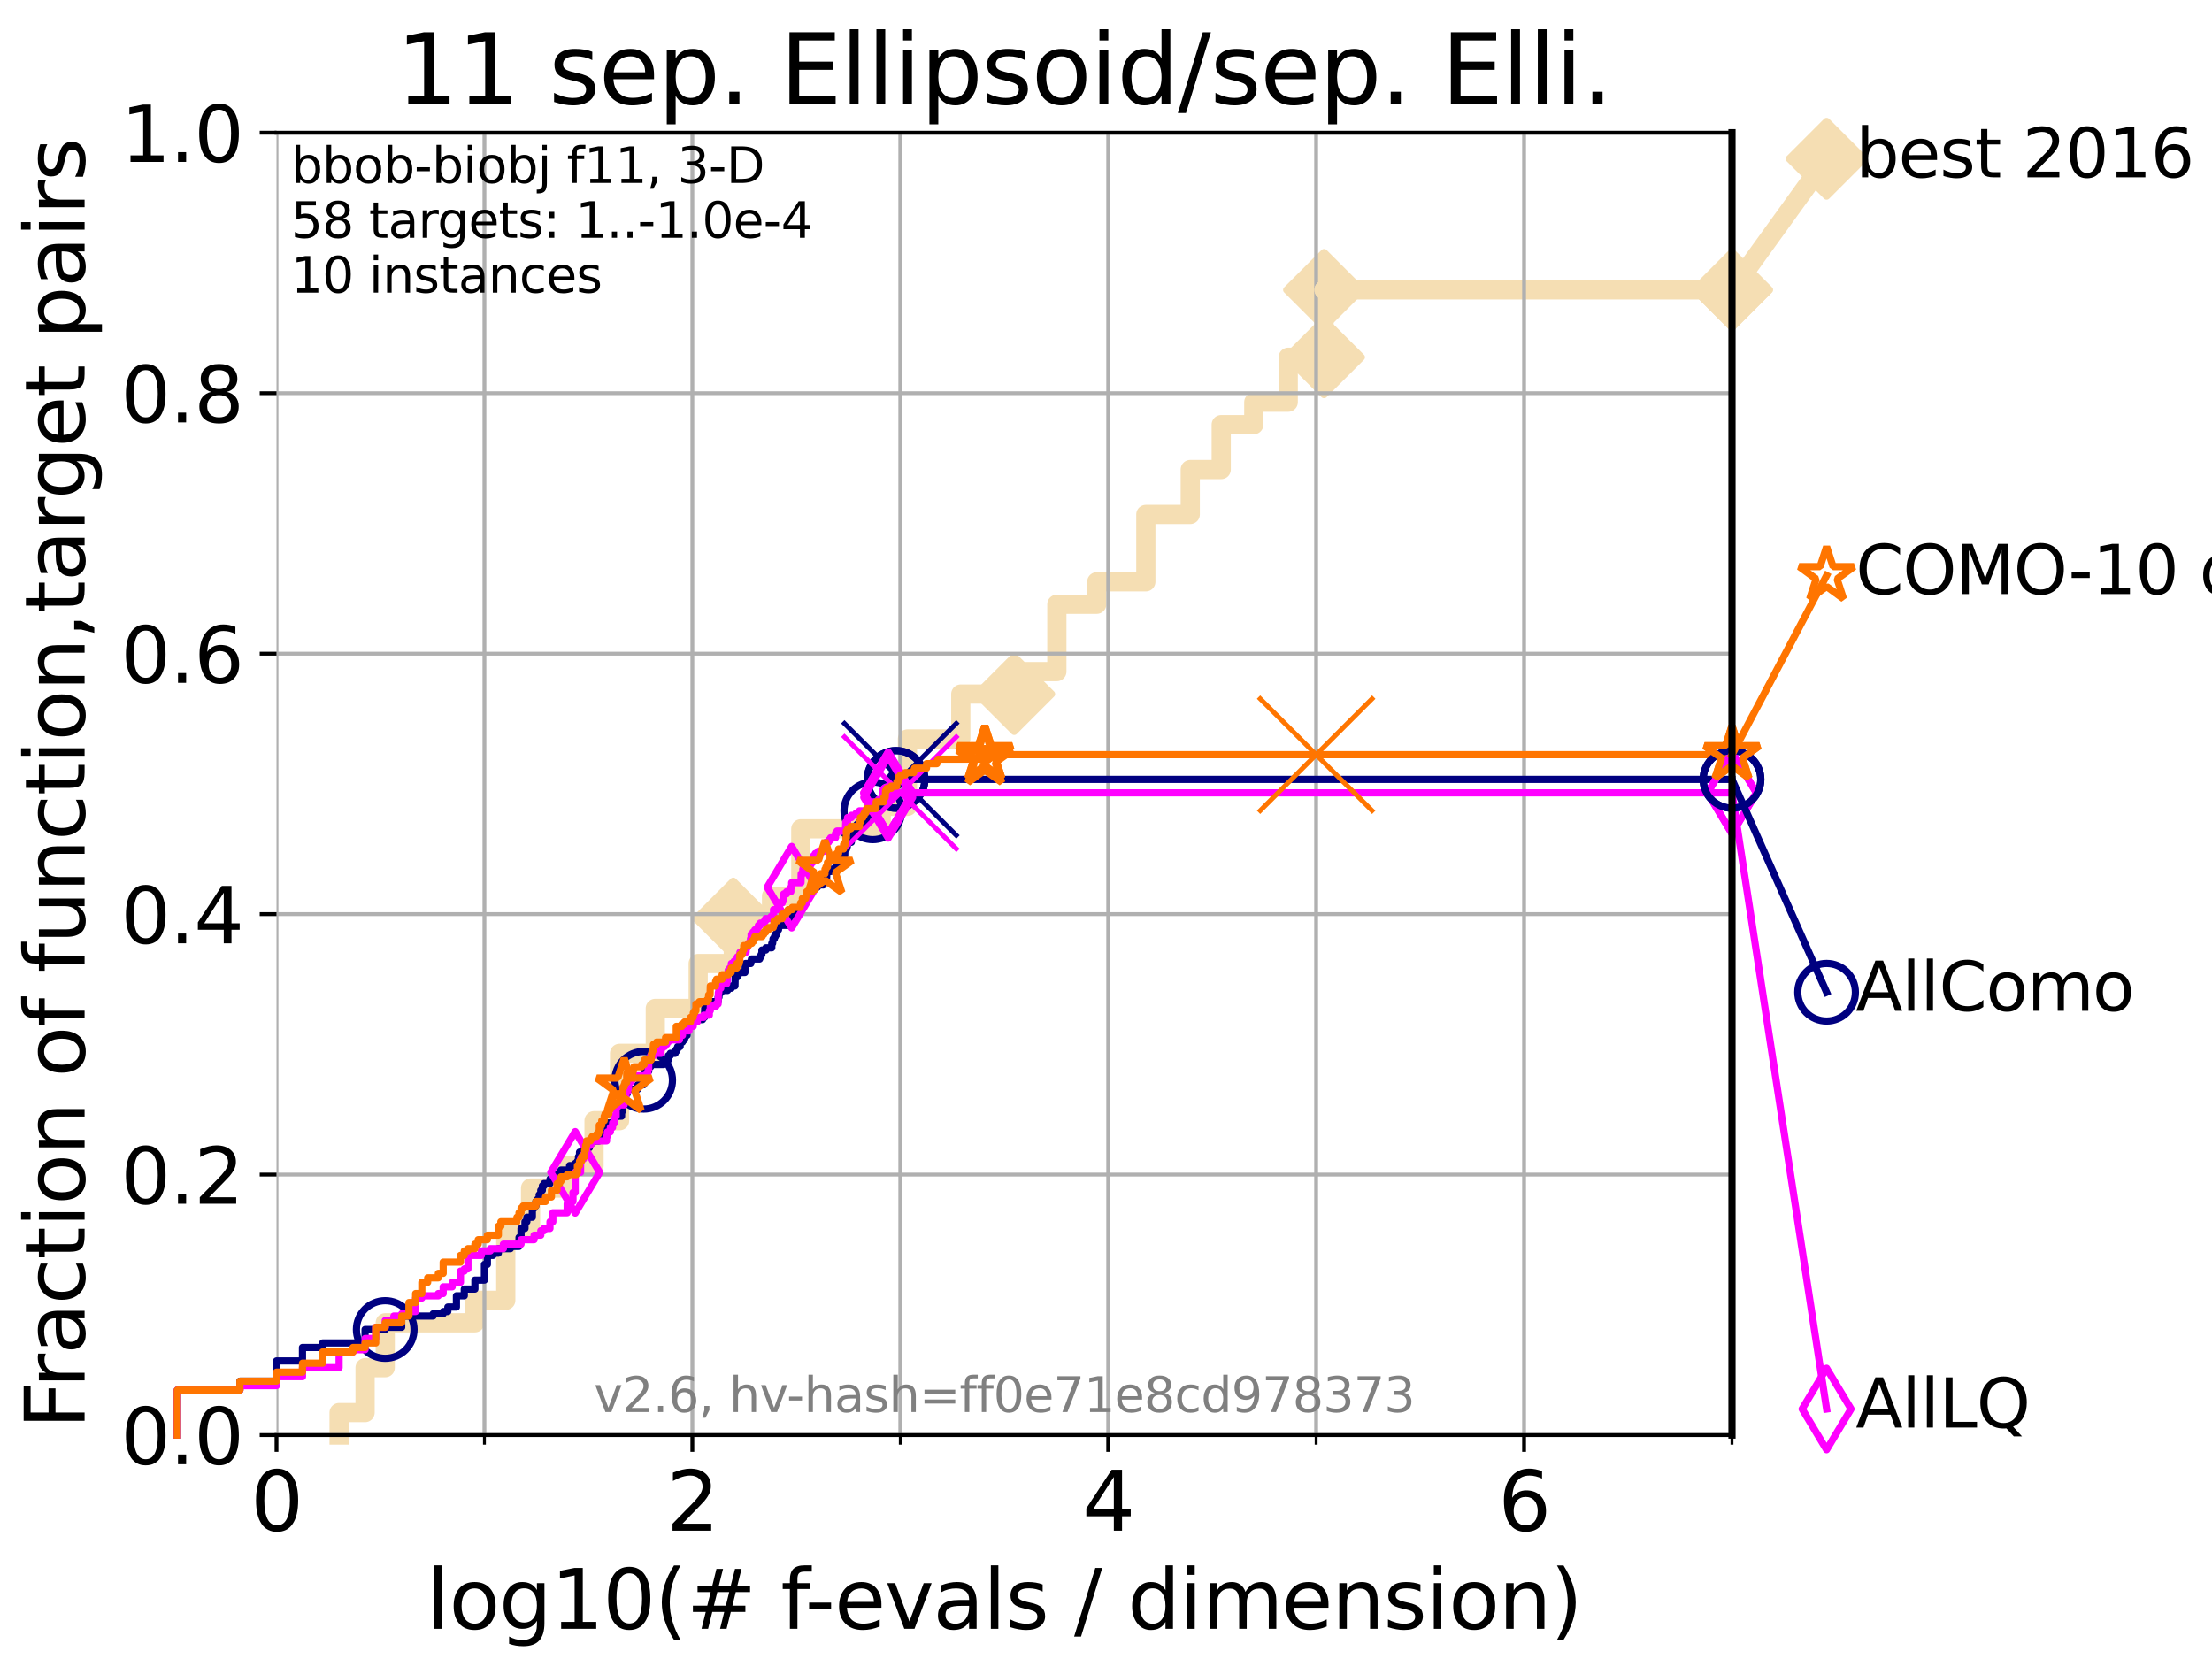 <?xml version="1.0" encoding="utf-8" standalone="no"?>
<!DOCTYPE svg PUBLIC "-//W3C//DTD SVG 1.1//EN"
  "http://www.w3.org/Graphics/SVG/1.1/DTD/svg11.dtd">
<svg xmlns:xlink="http://www.w3.org/1999/xlink" width="460.8pt" height="345.6pt" viewBox="0 0 460.8 345.6" xmlns="http://www.w3.org/2000/svg" version="1.1">
 <defs>
  <style type="text/css">*{stroke-linejoin: round; stroke-linecap: butt}</style>
 </defs>
 <g id="figure_1">
  <g id="patch_1">
   <path d="M 0 345.6 
L 460.8 345.6 
L 460.8 0 
L 0 0 
z
" style="fill: #ffffff"/>
  </g>
  <g id="axes_1">
   <g id="patch_2">
    <path d="M 57.6 298.944 
L 360.806 298.944 
L 360.806 27.648 
L 57.6 27.648 
z
" style="fill: #ffffff"/>
   </g>
   <g id="line2d_1">
    <path d="M 70.639 298.944 
L 70.639 294.266 
L 76.051 294.266 
L 76.051 284.911 
L 80.249 284.911 
L 80.249 275.556 
L 98.933 275.556 
L 98.933 270.879 
L 105.362 270.879 
L 105.362 256.846 
L 110.525 256.846 
L 110.525 247.491 
L 117.644 247.491 
L 117.644 242.814 
L 123.751 242.814 
L 123.751 233.459 
L 129.069 233.459 
L 129.069 219.426 
L 136.509 219.426 
L 136.509 210.071 
L 145.444 210.071 
L 145.444 200.716 
L 152.756 200.716 
L 152.756 191.361 
L 160.725 191.361 
L 160.725 186.684 
L 166.822 186.684 
L 166.822 172.651 
L 183.582 172.651 
L 183.582 167.974 
L 189.04 167.974 
L 189.04 153.941 
L 200.147 153.941 
L 200.147 144.586 
L 211.28 144.586 
L 211.28 139.908 
L 220.161 139.908 
L 220.161 125.876 
L 228.475 125.876 
L 228.475 121.198 
L 238.699 121.198 
L 238.699 107.166 
L 247.95 107.166 
L 247.95 97.811 
L 254.401 97.811 
L 254.401 88.456 
L 261.189 88.456 
L 261.189 83.778 
L 268.363 83.778 
L 268.363 74.423 
L 275.822 74.423 
L 275.822 60.391 
L 360.806 60.391 
" style="fill: none; stroke: #f5deb3; stroke-width: 4; stroke-linecap: square"/>
   </g>
   <g id="line2d_2">
    <defs>
     <path id="mcfe9ef5893" d="M -0 7.778 
L 7.778 0 
L 0 -7.778 
L -7.778 -0 
z
" style="stroke: #f5deb3; stroke-width: 1.5; stroke-linejoin: miter"/>
    </defs>
    <g>
     <use xlink:href="#mcfe9ef5893" x="152.756" y="191.361" style="fill: #f5deb3; stroke: #f5deb3; stroke-width: 1.5; stroke-linejoin: miter"/>
     <use xlink:href="#mcfe9ef5893" x="211.28" y="144.586" style="fill: #f5deb3; stroke: #f5deb3; stroke-width: 1.5; stroke-linejoin: miter"/>
     <use xlink:href="#mcfe9ef5893" x="275.822" y="74.423" style="fill: #f5deb3; stroke: #f5deb3; stroke-width: 1.5; stroke-linejoin: miter"/>
     <use xlink:href="#mcfe9ef5893" x="275.822" y="60.391" style="fill: #f5deb3; stroke: #f5deb3; stroke-width: 1.5; stroke-linejoin: miter"/>
     <use xlink:href="#mcfe9ef5893" x="360.806" y="60.391" style="fill: #f5deb3; stroke: #f5deb3; stroke-width: 1.5; stroke-linejoin: miter"/>
    </g>
   </g>
   <g id="line2d_3">
    <path style="fill: none; stroke: #f5deb3; stroke-width: 4; stroke-linecap: square"/>
    <g/>
   </g>
   <g id="line2d_4">
    <path d="M 360.806 60.391 
L 380.515 33.074 
" style="fill: none; stroke: #f5deb3; stroke-width: 4; stroke-linecap: square"/>
    <g>
     <use xlink:href="#mcfe9ef5893" x="360.806" y="60.391" style="fill: #f5deb3; stroke: #f5deb3; stroke-width: 1.5; stroke-linejoin: miter"/>
     <use xlink:href="#mcfe9ef5893" x="380.515" y="33.074" style="fill: #f5deb3; stroke: #f5deb3; stroke-width: 1.5; stroke-linejoin: miter"/>
    </g>
   </g>
   <g id="matplotlib.axis_1">
    <g id="xtick_1">
     <g id="line2d_5">
      <path d="M 57.6 298.944 
L 57.6 27.648 
" clip-path="url(#p77f852b75f)" style="fill: none; stroke: #b0b0b0; stroke-width: 0.8; stroke-linecap: square"/>
     </g>
     <g id="line2d_6">
      <defs>
       <path id="m84003d6c2a" d="M 0 0 
L 0 3.5 
" style="stroke: #000000; stroke-width: 0.8"/>
      </defs>
      <g>
       <use xlink:href="#m84003d6c2a" x="57.6" y="298.944" style="stroke: #000000; stroke-width: 0.8"/>
      </g>
     </g>
     <g id="text_1">
      <!-- 0 -->
      <g transform="translate(52.192 318.861) scale(0.17 -0.17)">
       <defs>
        <path id="DejaVuSans-30" d="M 2034 4250 
Q 1547 4250 1301 3770 
Q 1056 3291 1056 2328 
Q 1056 1369 1301 889 
Q 1547 409 2034 409 
Q 2525 409 2770 889 
Q 3016 1369 3016 2328 
Q 3016 3291 2770 3770 
Q 2525 4250 2034 4250 
z
M 2034 4750 
Q 2819 4750 3233 4129 
Q 3647 3509 3647 2328 
Q 3647 1150 3233 529 
Q 2819 -91 2034 -91 
Q 1250 -91 836 529 
Q 422 1150 422 2328 
Q 422 3509 836 4129 
Q 1250 4750 2034 4750 
z
" transform="scale(0.016)"/>
       </defs>
       <use xlink:href="#DejaVuSans-30"/>
      </g>
     </g>
    </g>
    <g id="xtick_2">
     <g id="line2d_7">
      <path d="M 144.23 298.944 
L 144.23 27.648 
" clip-path="url(#p77f852b75f)" style="fill: none; stroke: #b0b0b0; stroke-width: 0.8; stroke-linecap: square"/>
     </g>
     <g id="line2d_8">
      <g>
       <use xlink:href="#m84003d6c2a" x="144.23" y="298.944" style="stroke: #000000; stroke-width: 0.8"/>
      </g>
     </g>
     <g id="text_2">
      <!-- 2 -->
      <g transform="translate(138.822 318.861) scale(0.17 -0.17)">
       <defs>
        <path id="DejaVuSans-32" d="M 1228 531 
L 3431 531 
L 3431 0 
L 469 0 
L 469 531 
Q 828 903 1448 1529 
Q 2069 2156 2228 2338 
Q 2531 2678 2651 2914 
Q 2772 3150 2772 3378 
Q 2772 3750 2511 3984 
Q 2250 4219 1831 4219 
Q 1534 4219 1204 4116 
Q 875 4013 500 3803 
L 500 4441 
Q 881 4594 1212 4672 
Q 1544 4750 1819 4750 
Q 2544 4750 2975 4387 
Q 3406 4025 3406 3419 
Q 3406 3131 3298 2873 
Q 3191 2616 2906 2266 
Q 2828 2175 2409 1742 
Q 1991 1309 1228 531 
z
" transform="scale(0.016)"/>
       </defs>
       <use xlink:href="#DejaVuSans-32"/>
      </g>
     </g>
    </g>
    <g id="xtick_3">
     <g id="line2d_9">
      <path d="M 230.861 298.944 
L 230.861 27.648 
" clip-path="url(#p77f852b75f)" style="fill: none; stroke: #b0b0b0; stroke-width: 0.8; stroke-linecap: square"/>
     </g>
     <g id="line2d_10">
      <g>
       <use xlink:href="#m84003d6c2a" x="230.861" y="298.944" style="stroke: #000000; stroke-width: 0.8"/>
      </g>
     </g>
     <g id="text_3">
      <!-- 4 -->
      <g transform="translate(225.453 318.861) scale(0.17 -0.17)">
       <defs>
        <path id="DejaVuSans-34" d="M 2419 4116 
L 825 1625 
L 2419 1625 
L 2419 4116 
z
M 2253 4666 
L 3047 4666 
L 3047 1625 
L 3713 1625 
L 3713 1100 
L 3047 1100 
L 3047 0 
L 2419 0 
L 2419 1100 
L 313 1100 
L 313 1709 
L 2253 4666 
z
" transform="scale(0.016)"/>
       </defs>
       <use xlink:href="#DejaVuSans-34"/>
      </g>
     </g>
    </g>
    <g id="xtick_4">
     <g id="line2d_11">
      <path d="M 317.491 298.944 
L 317.491 27.648 
" clip-path="url(#p77f852b75f)" style="fill: none; stroke: #b0b0b0; stroke-width: 0.8; stroke-linecap: square"/>
     </g>
     <g id="line2d_12">
      <g>
       <use xlink:href="#m84003d6c2a" x="317.491" y="298.944" style="stroke: #000000; stroke-width: 0.8"/>
      </g>
     </g>
     <g id="text_4">
      <!-- 6 -->
      <g transform="translate(312.083 318.861) scale(0.17 -0.17)">
       <defs>
        <path id="DejaVuSans-36" d="M 2113 2584 
Q 1688 2584 1439 2293 
Q 1191 2003 1191 1497 
Q 1191 994 1439 701 
Q 1688 409 2113 409 
Q 2538 409 2786 701 
Q 3034 994 3034 1497 
Q 3034 2003 2786 2293 
Q 2538 2584 2113 2584 
z
M 3366 4563 
L 3366 3988 
Q 3128 4100 2886 4159 
Q 2644 4219 2406 4219 
Q 1781 4219 1451 3797 
Q 1122 3375 1075 2522 
Q 1259 2794 1537 2939 
Q 1816 3084 2150 3084 
Q 2853 3084 3261 2657 
Q 3669 2231 3669 1497 
Q 3669 778 3244 343 
Q 2819 -91 2113 -91 
Q 1303 -91 875 529 
Q 447 1150 447 2328 
Q 447 3434 972 4092 
Q 1497 4750 2381 4750 
Q 2619 4750 2861 4703 
Q 3103 4656 3366 4563 
z
" transform="scale(0.016)"/>
       </defs>
       <use xlink:href="#DejaVuSans-36"/>
      </g>
     </g>
    </g>
    <g id="xtick_5">
     <g id="line2d_13">
      <path d="M 100.915 298.944 
L 100.915 27.648 
" clip-path="url(#p77f852b75f)" style="fill: none; stroke: #b0b0b0; stroke-width: 0.8; stroke-linecap: square"/>
     </g>
     <g id="line2d_14">
      <defs>
       <path id="m32f29ef5ed" d="M 0 0 
L 0 2 
" style="stroke: #000000; stroke-width: 0.6"/>
      </defs>
      <g>
       <use xlink:href="#m32f29ef5ed" x="100.915" y="298.944" style="stroke: #000000; stroke-width: 0.6"/>
      </g>
     </g>
    </g>
    <g id="xtick_6">
     <g id="line2d_15">
      <path d="M 187.546 298.944 
L 187.546 27.648 
" clip-path="url(#p77f852b75f)" style="fill: none; stroke: #b0b0b0; stroke-width: 0.8; stroke-linecap: square"/>
     </g>
     <g id="line2d_16">
      <g>
       <use xlink:href="#m32f29ef5ed" x="187.546" y="298.944" style="stroke: #000000; stroke-width: 0.6"/>
      </g>
     </g>
    </g>
    <g id="xtick_7">
     <g id="line2d_17">
      <path d="M 274.176 298.944 
L 274.176 27.648 
" clip-path="url(#p77f852b75f)" style="fill: none; stroke: #b0b0b0; stroke-width: 0.8; stroke-linecap: square"/>
     </g>
     <g id="line2d_18">
      <g>
       <use xlink:href="#m32f29ef5ed" x="274.176" y="298.944" style="stroke: #000000; stroke-width: 0.6"/>
      </g>
     </g>
    </g>
    <g id="xtick_8">
     <g id="line2d_19">
      <path d="M 360.806 298.944 
L 360.806 27.648 
" clip-path="url(#p77f852b75f)" style="fill: none; stroke: #b0b0b0; stroke-width: 0.8; stroke-linecap: square"/>
     </g>
     <g id="line2d_20">
      <g>
       <use xlink:href="#m32f29ef5ed" x="360.806" y="298.944" style="stroke: #000000; stroke-width: 0.6"/>
      </g>
     </g>
    </g>
    <g id="text_5">
     <!-- log10(# f-evals / dimension) -->
     <g transform="translate(88.823 339.314) scale(0.17 -0.17)">
      <defs>
       <path id="DejaVuSans-6c" d="M 603 4863 
L 1178 4863 
L 1178 0 
L 603 0 
L 603 4863 
z
" transform="scale(0.016)"/>
       <path id="DejaVuSans-6f" d="M 1959 3097 
Q 1497 3097 1228 2736 
Q 959 2375 959 1747 
Q 959 1119 1226 758 
Q 1494 397 1959 397 
Q 2419 397 2687 759 
Q 2956 1122 2956 1747 
Q 2956 2369 2687 2733 
Q 2419 3097 1959 3097 
z
M 1959 3584 
Q 2709 3584 3137 3096 
Q 3566 2609 3566 1747 
Q 3566 888 3137 398 
Q 2709 -91 1959 -91 
Q 1206 -91 779 398 
Q 353 888 353 1747 
Q 353 2609 779 3096 
Q 1206 3584 1959 3584 
z
" transform="scale(0.016)"/>
       <path id="DejaVuSans-67" d="M 2906 1791 
Q 2906 2416 2648 2759 
Q 2391 3103 1925 3103 
Q 1463 3103 1205 2759 
Q 947 2416 947 1791 
Q 947 1169 1205 825 
Q 1463 481 1925 481 
Q 2391 481 2648 825 
Q 2906 1169 2906 1791 
z
M 3481 434 
Q 3481 -459 3084 -895 
Q 2688 -1331 1869 -1331 
Q 1566 -1331 1297 -1286 
Q 1028 -1241 775 -1147 
L 775 -588 
Q 1028 -725 1275 -790 
Q 1522 -856 1778 -856 
Q 2344 -856 2625 -561 
Q 2906 -266 2906 331 
L 2906 616 
Q 2728 306 2450 153 
Q 2172 0 1784 0 
Q 1141 0 747 490 
Q 353 981 353 1791 
Q 353 2603 747 3093 
Q 1141 3584 1784 3584 
Q 2172 3584 2450 3431 
Q 2728 3278 2906 2969 
L 2906 3500 
L 3481 3500 
L 3481 434 
z
" transform="scale(0.016)"/>
       <path id="DejaVuSans-31" d="M 794 531 
L 1825 531 
L 1825 4091 
L 703 3866 
L 703 4441 
L 1819 4666 
L 2450 4666 
L 2450 531 
L 3481 531 
L 3481 0 
L 794 0 
L 794 531 
z
" transform="scale(0.016)"/>
       <path id="DejaVuSans-28" d="M 1984 4856 
Q 1566 4138 1362 3434 
Q 1159 2731 1159 2009 
Q 1159 1288 1364 580 
Q 1569 -128 1984 -844 
L 1484 -844 
Q 1016 -109 783 600 
Q 550 1309 550 2009 
Q 550 2706 781 3412 
Q 1013 4119 1484 4856 
L 1984 4856 
z
" transform="scale(0.016)"/>
       <path id="DejaVuSans-23" d="M 3272 2816 
L 2363 2816 
L 2100 1772 
L 3016 1772 
L 3272 2816 
z
M 2803 4594 
L 2478 3297 
L 3391 3297 
L 3719 4594 
L 4219 4594 
L 3897 3297 
L 4872 3297 
L 4872 2816 
L 3775 2816 
L 3519 1772 
L 4513 1772 
L 4513 1294 
L 3397 1294 
L 3072 0 
L 2572 0 
L 2894 1294 
L 1978 1294 
L 1656 0 
L 1153 0 
L 1478 1294 
L 494 1294 
L 494 1772 
L 1594 1772 
L 1856 2816 
L 850 2816 
L 850 3297 
L 1978 3297 
L 2297 4594 
L 2803 4594 
z
" transform="scale(0.016)"/>
       <path id="DejaVuSans-20" transform="scale(0.016)"/>
       <path id="DejaVuSans-66" d="M 2375 4863 
L 2375 4384 
L 1825 4384 
Q 1516 4384 1395 4259 
Q 1275 4134 1275 3809 
L 1275 3500 
L 2222 3500 
L 2222 3053 
L 1275 3053 
L 1275 0 
L 697 0 
L 697 3053 
L 147 3053 
L 147 3500 
L 697 3500 
L 697 3744 
Q 697 4328 969 4595 
Q 1241 4863 1831 4863 
L 2375 4863 
z
" transform="scale(0.016)"/>
       <path id="DejaVuSans-2d" d="M 313 2009 
L 1997 2009 
L 1997 1497 
L 313 1497 
L 313 2009 
z
" transform="scale(0.016)"/>
       <path id="DejaVuSans-65" d="M 3597 1894 
L 3597 1613 
L 953 1613 
Q 991 1019 1311 708 
Q 1631 397 2203 397 
Q 2534 397 2845 478 
Q 3156 559 3463 722 
L 3463 178 
Q 3153 47 2828 -22 
Q 2503 -91 2169 -91 
Q 1331 -91 842 396 
Q 353 884 353 1716 
Q 353 2575 817 3079 
Q 1281 3584 2069 3584 
Q 2775 3584 3186 3129 
Q 3597 2675 3597 1894 
z
M 3022 2063 
Q 3016 2534 2758 2815 
Q 2500 3097 2075 3097 
Q 1594 3097 1305 2825 
Q 1016 2553 972 2059 
L 3022 2063 
z
" transform="scale(0.016)"/>
       <path id="DejaVuSans-76" d="M 191 3500 
L 800 3500 
L 1894 563 
L 2988 3500 
L 3597 3500 
L 2284 0 
L 1503 0 
L 191 3500 
z
" transform="scale(0.016)"/>
       <path id="DejaVuSans-61" d="M 2194 1759 
Q 1497 1759 1228 1600 
Q 959 1441 959 1056 
Q 959 750 1161 570 
Q 1363 391 1709 391 
Q 2188 391 2477 730 
Q 2766 1069 2766 1631 
L 2766 1759 
L 2194 1759 
z
M 3341 1997 
L 3341 0 
L 2766 0 
L 2766 531 
Q 2569 213 2275 61 
Q 1981 -91 1556 -91 
Q 1019 -91 701 211 
Q 384 513 384 1019 
Q 384 1609 779 1909 
Q 1175 2209 1959 2209 
L 2766 2209 
L 2766 2266 
Q 2766 2663 2505 2880 
Q 2244 3097 1772 3097 
Q 1472 3097 1187 3025 
Q 903 2953 641 2809 
L 641 3341 
Q 956 3463 1253 3523 
Q 1550 3584 1831 3584 
Q 2591 3584 2966 3190 
Q 3341 2797 3341 1997 
z
" transform="scale(0.016)"/>
       <path id="DejaVuSans-73" d="M 2834 3397 
L 2834 2853 
Q 2591 2978 2328 3040 
Q 2066 3103 1784 3103 
Q 1356 3103 1142 2972 
Q 928 2841 928 2578 
Q 928 2378 1081 2264 
Q 1234 2150 1697 2047 
L 1894 2003 
Q 2506 1872 2764 1633 
Q 3022 1394 3022 966 
Q 3022 478 2636 193 
Q 2250 -91 1575 -91 
Q 1294 -91 989 -36 
Q 684 19 347 128 
L 347 722 
Q 666 556 975 473 
Q 1284 391 1588 391 
Q 1994 391 2212 530 
Q 2431 669 2431 922 
Q 2431 1156 2273 1281 
Q 2116 1406 1581 1522 
L 1381 1569 
Q 847 1681 609 1914 
Q 372 2147 372 2553 
Q 372 3047 722 3315 
Q 1072 3584 1716 3584 
Q 2034 3584 2315 3537 
Q 2597 3491 2834 3397 
z
" transform="scale(0.016)"/>
       <path id="DejaVuSans-2f" d="M 1625 4666 
L 2156 4666 
L 531 -594 
L 0 -594 
L 1625 4666 
z
" transform="scale(0.016)"/>
       <path id="DejaVuSans-64" d="M 2906 2969 
L 2906 4863 
L 3481 4863 
L 3481 0 
L 2906 0 
L 2906 525 
Q 2725 213 2448 61 
Q 2172 -91 1784 -91 
Q 1150 -91 751 415 
Q 353 922 353 1747 
Q 353 2572 751 3078 
Q 1150 3584 1784 3584 
Q 2172 3584 2448 3432 
Q 2725 3281 2906 2969 
z
M 947 1747 
Q 947 1113 1208 752 
Q 1469 391 1925 391 
Q 2381 391 2643 752 
Q 2906 1113 2906 1747 
Q 2906 2381 2643 2742 
Q 2381 3103 1925 3103 
Q 1469 3103 1208 2742 
Q 947 2381 947 1747 
z
" transform="scale(0.016)"/>
       <path id="DejaVuSans-69" d="M 603 3500 
L 1178 3500 
L 1178 0 
L 603 0 
L 603 3500 
z
M 603 4863 
L 1178 4863 
L 1178 4134 
L 603 4134 
L 603 4863 
z
" transform="scale(0.016)"/>
       <path id="DejaVuSans-6d" d="M 3328 2828 
Q 3544 3216 3844 3400 
Q 4144 3584 4550 3584 
Q 5097 3584 5394 3201 
Q 5691 2819 5691 2113 
L 5691 0 
L 5113 0 
L 5113 2094 
Q 5113 2597 4934 2840 
Q 4756 3084 4391 3084 
Q 3944 3084 3684 2787 
Q 3425 2491 3425 1978 
L 3425 0 
L 2847 0 
L 2847 2094 
Q 2847 2600 2669 2842 
Q 2491 3084 2119 3084 
Q 1678 3084 1418 2786 
Q 1159 2488 1159 1978 
L 1159 0 
L 581 0 
L 581 3500 
L 1159 3500 
L 1159 2956 
Q 1356 3278 1631 3431 
Q 1906 3584 2284 3584 
Q 2666 3584 2933 3390 
Q 3200 3197 3328 2828 
z
" transform="scale(0.016)"/>
       <path id="DejaVuSans-6e" d="M 3513 2113 
L 3513 0 
L 2938 0 
L 2938 2094 
Q 2938 2591 2744 2837 
Q 2550 3084 2163 3084 
Q 1697 3084 1428 2787 
Q 1159 2491 1159 1978 
L 1159 0 
L 581 0 
L 581 3500 
L 1159 3500 
L 1159 2956 
Q 1366 3272 1645 3428 
Q 1925 3584 2291 3584 
Q 2894 3584 3203 3211 
Q 3513 2838 3513 2113 
z
" transform="scale(0.016)"/>
       <path id="DejaVuSans-29" d="M 513 4856 
L 1013 4856 
Q 1481 4119 1714 3412 
Q 1947 2706 1947 2009 
Q 1947 1309 1714 600 
Q 1481 -109 1013 -844 
L 513 -844 
Q 928 -128 1133 580 
Q 1338 1288 1338 2009 
Q 1338 2731 1133 3434 
Q 928 4138 513 4856 
z
" transform="scale(0.016)"/>
      </defs>
      <use xlink:href="#DejaVuSans-6c"/>
      <use xlink:href="#DejaVuSans-6f" x="27.783"/>
      <use xlink:href="#DejaVuSans-67" x="88.965"/>
      <use xlink:href="#DejaVuSans-31" x="152.441"/>
      <use xlink:href="#DejaVuSans-30" x="216.064"/>
      <use xlink:href="#DejaVuSans-28" x="279.688"/>
      <use xlink:href="#DejaVuSans-23" x="318.701"/>
      <use xlink:href="#DejaVuSans-20" x="402.49"/>
      <use xlink:href="#DejaVuSans-66" x="434.277"/>
      <use xlink:href="#DejaVuSans-2d" x="463.982"/>
      <use xlink:href="#DejaVuSans-65" x="500.066"/>
      <use xlink:href="#DejaVuSans-76" x="561.59"/>
      <use xlink:href="#DejaVuSans-61" x="620.77"/>
      <use xlink:href="#DejaVuSans-6c" x="682.049"/>
      <use xlink:href="#DejaVuSans-73" x="709.832"/>
      <use xlink:href="#DejaVuSans-20" x="761.932"/>
      <use xlink:href="#DejaVuSans-2f" x="793.719"/>
      <use xlink:href="#DejaVuSans-20" x="827.41"/>
      <use xlink:href="#DejaVuSans-64" x="859.197"/>
      <use xlink:href="#DejaVuSans-69" x="922.674"/>
      <use xlink:href="#DejaVuSans-6d" x="950.457"/>
      <use xlink:href="#DejaVuSans-65" x="1047.869"/>
      <use xlink:href="#DejaVuSans-6e" x="1109.393"/>
      <use xlink:href="#DejaVuSans-73" x="1172.771"/>
      <use xlink:href="#DejaVuSans-69" x="1224.871"/>
      <use xlink:href="#DejaVuSans-6f" x="1252.654"/>
      <use xlink:href="#DejaVuSans-6e" x="1313.836"/>
      <use xlink:href="#DejaVuSans-29" x="1377.215"/>
     </g>
    </g>
   </g>
   <g id="matplotlib.axis_2">
    <g id="ytick_1">
     <g id="line2d_21">
      <path d="M 57.6 298.944 
L 360.806 298.944 
" clip-path="url(#p77f852b75f)" style="fill: none; stroke: #b0b0b0; stroke-width: 0.8; stroke-linecap: square"/>
     </g>
     <g id="line2d_22">
      <defs>
       <path id="mdf4dfe9f93" d="M 0 0 
L -3.5 0 
" style="stroke: #000000; stroke-width: 0.8"/>
      </defs>
      <g>
       <use xlink:href="#mdf4dfe9f93" x="57.6" y="298.944" style="stroke: #000000; stroke-width: 0.8"/>
      </g>
     </g>
     <g id="text_6">
      <!-- 0.0 -->
      <g transform="translate(25.155 305.023) scale(0.16 -0.16)">
       <defs>
        <path id="DejaVuSans-2e" d="M 684 794 
L 1344 794 
L 1344 0 
L 684 0 
L 684 794 
z
" transform="scale(0.016)"/>
       </defs>
       <use xlink:href="#DejaVuSans-30"/>
       <use xlink:href="#DejaVuSans-2e" x="63.623"/>
       <use xlink:href="#DejaVuSans-30" x="95.41"/>
      </g>
     </g>
    </g>
    <g id="ytick_2">
     <g id="line2d_23">
      <path d="M 57.6 244.685 
L 360.806 244.685 
" clip-path="url(#p77f852b75f)" style="fill: none; stroke: #b0b0b0; stroke-width: 0.8; stroke-linecap: square"/>
     </g>
     <g id="line2d_24">
      <g>
       <use xlink:href="#mdf4dfe9f93" x="57.6" y="244.685" style="stroke: #000000; stroke-width: 0.8"/>
      </g>
     </g>
     <g id="text_7">
      <!-- 0.2 -->
      <g transform="translate(25.155 250.764) scale(0.16 -0.16)">
       <use xlink:href="#DejaVuSans-30"/>
       <use xlink:href="#DejaVuSans-2e" x="63.623"/>
       <use xlink:href="#DejaVuSans-32" x="95.41"/>
      </g>
     </g>
    </g>
    <g id="ytick_3">
     <g id="line2d_25">
      <path d="M 57.6 190.426 
L 360.806 190.426 
" clip-path="url(#p77f852b75f)" style="fill: none; stroke: #b0b0b0; stroke-width: 0.8; stroke-linecap: square"/>
     </g>
     <g id="line2d_26">
      <g>
       <use xlink:href="#mdf4dfe9f93" x="57.6" y="190.426" style="stroke: #000000; stroke-width: 0.8"/>
      </g>
     </g>
     <g id="text_8">
      <!-- 0.4 -->
      <g transform="translate(25.155 196.504) scale(0.16 -0.16)">
       <use xlink:href="#DejaVuSans-30"/>
       <use xlink:href="#DejaVuSans-2e" x="63.623"/>
       <use xlink:href="#DejaVuSans-34" x="95.41"/>
      </g>
     </g>
    </g>
    <g id="ytick_4">
     <g id="line2d_27">
      <path d="M 57.6 136.166 
L 360.806 136.166 
" clip-path="url(#p77f852b75f)" style="fill: none; stroke: #b0b0b0; stroke-width: 0.8; stroke-linecap: square"/>
     </g>
     <g id="line2d_28">
      <g>
       <use xlink:href="#mdf4dfe9f93" x="57.6" y="136.166" style="stroke: #000000; stroke-width: 0.8"/>
      </g>
     </g>
     <g id="text_9">
      <!-- 0.6 -->
      <g transform="translate(25.155 142.245) scale(0.16 -0.16)">
       <use xlink:href="#DejaVuSans-30"/>
       <use xlink:href="#DejaVuSans-2e" x="63.623"/>
       <use xlink:href="#DejaVuSans-36" x="95.41"/>
      </g>
     </g>
    </g>
    <g id="ytick_5">
     <g id="line2d_29">
      <path d="M 57.6 81.907 
L 360.806 81.907 
" clip-path="url(#p77f852b75f)" style="fill: none; stroke: #b0b0b0; stroke-width: 0.8; stroke-linecap: square"/>
     </g>
     <g id="line2d_30">
      <g>
       <use xlink:href="#mdf4dfe9f93" x="57.6" y="81.907" style="stroke: #000000; stroke-width: 0.8"/>
      </g>
     </g>
     <g id="text_10">
      <!-- 0.8 -->
      <g transform="translate(25.155 87.986) scale(0.16 -0.16)">
       <defs>
        <path id="DejaVuSans-38" d="M 2034 2216 
Q 1584 2216 1326 1975 
Q 1069 1734 1069 1313 
Q 1069 891 1326 650 
Q 1584 409 2034 409 
Q 2484 409 2743 651 
Q 3003 894 3003 1313 
Q 3003 1734 2745 1975 
Q 2488 2216 2034 2216 
z
M 1403 2484 
Q 997 2584 770 2862 
Q 544 3141 544 3541 
Q 544 4100 942 4425 
Q 1341 4750 2034 4750 
Q 2731 4750 3128 4425 
Q 3525 4100 3525 3541 
Q 3525 3141 3298 2862 
Q 3072 2584 2669 2484 
Q 3125 2378 3379 2068 
Q 3634 1759 3634 1313 
Q 3634 634 3220 271 
Q 2806 -91 2034 -91 
Q 1263 -91 848 271 
Q 434 634 434 1313 
Q 434 1759 690 2068 
Q 947 2378 1403 2484 
z
M 1172 3481 
Q 1172 3119 1398 2916 
Q 1625 2713 2034 2713 
Q 2441 2713 2670 2916 
Q 2900 3119 2900 3481 
Q 2900 3844 2670 4047 
Q 2441 4250 2034 4250 
Q 1625 4250 1398 4047 
Q 1172 3844 1172 3481 
z
" transform="scale(0.016)"/>
       </defs>
       <use xlink:href="#DejaVuSans-30"/>
       <use xlink:href="#DejaVuSans-2e" x="63.623"/>
       <use xlink:href="#DejaVuSans-38" x="95.41"/>
      </g>
     </g>
    </g>
    <g id="ytick_6">
     <g id="line2d_31">
      <path d="M 57.6 27.648 
L 360.806 27.648 
" clip-path="url(#p77f852b75f)" style="fill: none; stroke: #b0b0b0; stroke-width: 0.8; stroke-linecap: square"/>
     </g>
     <g id="line2d_32">
      <g>
       <use xlink:href="#mdf4dfe9f93" x="57.6" y="27.648" style="stroke: #000000; stroke-width: 0.8"/>
      </g>
     </g>
     <g id="text_11">
      <!-- 1.0 -->
      <g transform="translate(25.155 33.727) scale(0.16 -0.16)">
       <use xlink:href="#DejaVuSans-31"/>
       <use xlink:href="#DejaVuSans-2e" x="63.623"/>
       <use xlink:href="#DejaVuSans-30" x="95.41"/>
      </g>
     </g>
    </g>
    <g id="text_12">
     <!-- Fraction of function,target pairs -->
     <g transform="translate(17.62 297.681) rotate(-90) scale(0.17 -0.17)">
      <defs>
       <path id="DejaVuSans-46" d="M 628 4666 
L 3309 4666 
L 3309 4134 
L 1259 4134 
L 1259 2759 
L 3109 2759 
L 3109 2228 
L 1259 2228 
L 1259 0 
L 628 0 
L 628 4666 
z
" transform="scale(0.016)"/>
       <path id="DejaVuSans-72" d="M 2631 2963 
Q 2534 3019 2420 3045 
Q 2306 3072 2169 3072 
Q 1681 3072 1420 2755 
Q 1159 2438 1159 1844 
L 1159 0 
L 581 0 
L 581 3500 
L 1159 3500 
L 1159 2956 
Q 1341 3275 1631 3429 
Q 1922 3584 2338 3584 
Q 2397 3584 2469 3576 
Q 2541 3569 2628 3553 
L 2631 2963 
z
" transform="scale(0.016)"/>
       <path id="DejaVuSans-63" d="M 3122 3366 
L 3122 2828 
Q 2878 2963 2633 3030 
Q 2388 3097 2138 3097 
Q 1578 3097 1268 2742 
Q 959 2388 959 1747 
Q 959 1106 1268 751 
Q 1578 397 2138 397 
Q 2388 397 2633 464 
Q 2878 531 3122 666 
L 3122 134 
Q 2881 22 2623 -34 
Q 2366 -91 2075 -91 
Q 1284 -91 818 406 
Q 353 903 353 1747 
Q 353 2603 823 3093 
Q 1294 3584 2113 3584 
Q 2378 3584 2631 3529 
Q 2884 3475 3122 3366 
z
" transform="scale(0.016)"/>
       <path id="DejaVuSans-74" d="M 1172 4494 
L 1172 3500 
L 2356 3500 
L 2356 3053 
L 1172 3053 
L 1172 1153 
Q 1172 725 1289 603 
Q 1406 481 1766 481 
L 2356 481 
L 2356 0 
L 1766 0 
Q 1100 0 847 248 
Q 594 497 594 1153 
L 594 3053 
L 172 3053 
L 172 3500 
L 594 3500 
L 594 4494 
L 1172 4494 
z
" transform="scale(0.016)"/>
       <path id="DejaVuSans-75" d="M 544 1381 
L 544 3500 
L 1119 3500 
L 1119 1403 
Q 1119 906 1312 657 
Q 1506 409 1894 409 
Q 2359 409 2629 706 
Q 2900 1003 2900 1516 
L 2900 3500 
L 3475 3500 
L 3475 0 
L 2900 0 
L 2900 538 
Q 2691 219 2414 64 
Q 2138 -91 1772 -91 
Q 1169 -91 856 284 
Q 544 659 544 1381 
z
M 1991 3584 
L 1991 3584 
z
" transform="scale(0.016)"/>
       <path id="DejaVuSans-2c" d="M 750 794 
L 1409 794 
L 1409 256 
L 897 -744 
L 494 -744 
L 750 256 
L 750 794 
z
" transform="scale(0.016)"/>
       <path id="DejaVuSans-70" d="M 1159 525 
L 1159 -1331 
L 581 -1331 
L 581 3500 
L 1159 3500 
L 1159 2969 
Q 1341 3281 1617 3432 
Q 1894 3584 2278 3584 
Q 2916 3584 3314 3078 
Q 3713 2572 3713 1747 
Q 3713 922 3314 415 
Q 2916 -91 2278 -91 
Q 1894 -91 1617 61 
Q 1341 213 1159 525 
z
M 3116 1747 
Q 3116 2381 2855 2742 
Q 2594 3103 2138 3103 
Q 1681 3103 1420 2742 
Q 1159 2381 1159 1747 
Q 1159 1113 1420 752 
Q 1681 391 2138 391 
Q 2594 391 2855 752 
Q 3116 1113 3116 1747 
z
" transform="scale(0.016)"/>
      </defs>
      <use xlink:href="#DejaVuSans-46"/>
      <use xlink:href="#DejaVuSans-72" x="50.27"/>
      <use xlink:href="#DejaVuSans-61" x="91.383"/>
      <use xlink:href="#DejaVuSans-63" x="152.662"/>
      <use xlink:href="#DejaVuSans-74" x="207.643"/>
      <use xlink:href="#DejaVuSans-69" x="246.852"/>
      <use xlink:href="#DejaVuSans-6f" x="274.635"/>
      <use xlink:href="#DejaVuSans-6e" x="335.816"/>
      <use xlink:href="#DejaVuSans-20" x="399.195"/>
      <use xlink:href="#DejaVuSans-6f" x="430.982"/>
      <use xlink:href="#DejaVuSans-66" x="492.164"/>
      <use xlink:href="#DejaVuSans-20" x="527.369"/>
      <use xlink:href="#DejaVuSans-66" x="559.156"/>
      <use xlink:href="#DejaVuSans-75" x="594.361"/>
      <use xlink:href="#DejaVuSans-6e" x="657.74"/>
      <use xlink:href="#DejaVuSans-63" x="721.119"/>
      <use xlink:href="#DejaVuSans-74" x="776.1"/>
      <use xlink:href="#DejaVuSans-69" x="815.309"/>
      <use xlink:href="#DejaVuSans-6f" x="843.092"/>
      <use xlink:href="#DejaVuSans-6e" x="904.273"/>
      <use xlink:href="#DejaVuSans-2c" x="967.652"/>
      <use xlink:href="#DejaVuSans-74" x="999.439"/>
      <use xlink:href="#DejaVuSans-61" x="1038.648"/>
      <use xlink:href="#DejaVuSans-72" x="1099.928"/>
      <use xlink:href="#DejaVuSans-67" x="1139.291"/>
      <use xlink:href="#DejaVuSans-65" x="1202.768"/>
      <use xlink:href="#DejaVuSans-74" x="1264.291"/>
      <use xlink:href="#DejaVuSans-20" x="1303.5"/>
      <use xlink:href="#DejaVuSans-70" x="1335.287"/>
      <use xlink:href="#DejaVuSans-61" x="1398.764"/>
      <use xlink:href="#DejaVuSans-69" x="1460.043"/>
      <use xlink:href="#DejaVuSans-72" x="1487.826"/>
      <use xlink:href="#DejaVuSans-73" x="1528.939"/>
     </g>
    </g>
   </g>
   <g id="line2d_33">
    <defs>
     <path id="me6c22da70a" d="M 0 1.5 
C 0.398 1.5 0.779 1.342 1.061 1.061 
C 1.342 0.779 1.5 0.398 1.5 0 
C 1.5 -0.398 1.342 -0.779 1.061 -1.061 
C 0.779 -1.342 0.398 -1.5 0 -1.5 
C -0.398 -1.5 -0.779 -1.342 -1.061 -1.061 
C -1.342 -0.779 -1.5 -0.398 -1.5 0 
C -1.5 0.398 -1.342 0.779 -1.061 1.061 
C -0.779 1.342 -0.398 1.5 0 1.5 
z
" style="stroke: #f5deb3"/>
    </defs>
    <g>
     <use xlink:href="#me6c22da70a" x="275.822" y="60.391" style="fill: #f5deb3; stroke: #f5deb3"/>
     <use xlink:href="#me6c22da70a" x="275.822" y="60.391" style="fill: #f5deb3; stroke: #f5deb3"/>
    </g>
   </g>
   <g id="line2d_34">
    <defs>
     <path id="m06049425ed" d="M 0 1.5 
C 0.398 1.5 0.779 1.342 1.061 1.061 
C 1.342 0.779 1.5 0.398 1.5 0 
C 1.5 -0.398 1.342 -0.779 1.061 -1.061 
C 0.779 -1.342 0.398 -1.5 0 -1.5 
C -0.398 -1.5 -0.779 -1.342 -1.061 -1.061 
C -1.342 -0.779 -1.5 -0.398 -1.5 0 
C -1.5 0.398 -1.342 0.779 -1.061 1.061 
C -0.779 1.342 -0.398 1.5 0 1.5 
z
" style="stroke: #000080"/>
    </defs>
    <g>
     <use xlink:href="#m06049425ed" x="186.66" y="162.36" style="fill: #000080; stroke: #000080"/>
     <use xlink:href="#m06049425ed" x="186.66" y="162.36" style="fill: #000080; stroke: #000080"/>
    </g>
   </g>
   <g id="line2d_35">
    <path d="M 36.933 298.944 
L 36.933 289.589 
L 49.973 289.589 
L 49.973 287.718 
L 57.6 287.718 
L 57.6 283.508 
L 63.012 283.508 
L 63.012 280.702 
L 67.209 280.702 
L 67.209 279.766 
L 76.051 279.766 
L 76.051 276.96 
L 80.249 276.96 
L 80.249 276.492 
L 83.678 276.492 
L 83.678 274.153 
L 90.231 274.153 
L 90.231 273.685 
L 92.323 273.685 
L 92.323 273.218 
L 93.288 273.218 
L 93.288 272.282 
L 95.081 272.282 
L 95.081 269.943 
L 96.718 269.943 
L 96.718 268.54 
L 98.933 268.54 
L 98.933 266.669 
L 100.915 266.669 
L 100.915 263.395 
L 101.532 263.395 
L 101.532 261.524 
L 102.708 261.524 
L 102.708 261.056 
L 103.815 261.056 
L 103.815 260.121 
L 106.327 260.121 
L 106.327 259.653 
L 108.12 259.653 
L 108.12 257.782 
L 108.543 257.782 
L 108.543 255.911 
L 109.361 255.911 
L 109.361 254.508 
L 109.757 254.508 
L 109.757 253.572 
L 110.897 253.572 
L 110.897 251.701 
L 111.262 251.701 
L 111.262 251.233 
L 111.621 251.233 
L 111.621 250.298 
L 111.972 250.298 
L 111.972 249.83 
L 112.318 249.83 
L 112.318 248.895 
L 112.657 248.895 
L 112.657 247.959 
L 112.989 247.959 
L 112.989 247.024 
L 113.317 247.024 
L 113.317 246.556 
L 114.571 246.556 
L 114.571 245.62 
L 116.03 245.62 
L 116.03 244.685 
L 116.854 244.685 
L 116.854 243.749 
L 118.647 243.749 
L 118.647 242.814 
L 119.831 242.814 
L 119.831 242.346 
L 120.284 242.346 
L 120.284 241.878 
L 120.507 241.878 
L 120.507 240.943 
L 120.727 240.943 
L 120.727 240.007 
L 121.582 240.007 
L 121.582 239.54 
L 122.199 239.54 
L 122.199 239.072 
L 122.796 239.072 
L 122.796 238.136 
L 123.375 238.136 
L 123.375 237.669 
L 124.837 237.669 
L 124.837 236.733 
L 126.356 236.733 
L 126.356 235.798 
L 126.517 235.798 
L 126.517 233.927 
L 127.911 233.927 
L 127.911 232.991 
L 128.208 232.991 
L 128.208 232.523 
L 129.486 232.523 
L 129.486 231.588 
L 129.623 231.588 
L 129.623 230.184 
L 129.759 230.184 
L 129.759 228.313 
L 130.292 228.313 
L 130.292 227.846 
L 130.683 227.846 
L 130.683 226.91 
L 132.87 226.91 
L 132.87 225.975 
L 134.091 225.975 
L 134.198 224.104 
L 134.305 224.104 
L 134.305 223.168 
L 135.136 223.168 
L 135.136 222.233 
L 135.539 222.233 
L 135.539 221.765 
L 138.224 221.765 
L 138.224 221.297 
L 139.068 221.297 
L 139.068 220.829 
L 139.232 220.829 
L 139.232 219.894 
L 139.637 219.894 
L 139.637 219.426 
L 140.65 219.426 
L 140.65 218.958 
L 140.951 218.958 
L 140.951 218.491 
L 141.173 218.491 
L 141.173 218.023 
L 141.683 218.023 
L 141.683 217.087 
L 142.179 217.087 
L 142.179 216.62 
L 142.594 216.62 
L 142.594 216.152 
L 142.73 216.152 
L 142.73 215.684 
L 143.133 215.684 
L 143.133 214.281 
L 143.462 214.281 
L 143.462 213.345 
L 143.914 213.345 
L 143.914 212.41 
L 146.362 212.41 
L 146.362 211.942 
L 146.75 211.942 
L 146.805 210.071 
L 147.816 210.071 
L 147.816 209.136 
L 148.428 209.136 
L 148.428 208.668 
L 149.595 208.668 
L 149.595 207.732 
L 149.783 207.732 
L 149.783 206.797 
L 150.198 206.797 
L 150.198 206.329 
L 151.563 206.329 
L 151.563 205.861 
L 152.353 205.861 
L 152.353 205.394 
L 153.111 205.394 
L 153.15 203.523 
L 153.575 203.523 
L 153.575 203.055 
L 153.84 203.055 
L 153.84 202.587 
L 155.183 202.587 
L 155.288 200.716 
L 156.403 200.716 
L 156.403 200.248 
L 156.534 200.248 
L 156.534 199.781 
L 158.247 199.781 
L 158.247 199.313 
L 158.542 199.313 
L 158.542 198.845 
L 158.717 198.845 
L 158.717 197.91 
L 159.541 197.91 
L 159.541 197.442 
L 160.778 197.442 
L 160.778 196.506 
L 160.959 196.506 
L 161.036 195.571 
L 161.316 195.571 
L 161.316 195.103 
L 161.517 195.103 
L 161.517 194.635 
L 161.84 194.635 
L 161.84 193.7 
L 162.181 193.7 
L 162.181 193.232 
L 162.301 193.232 
L 162.301 192.764 
L 164.281 192.764 
L 164.367 191.361 
L 164.431 191.361 
L 164.431 190.893 
L 165.146 190.893 
L 165.146 190.426 
L 165.874 190.426 
L 165.874 189.49 
L 166.652 189.49 
L 166.652 189.022 
L 167.01 189.022 
L 167.01 188.087 
L 167.398 188.087 
L 167.398 187.619 
L 167.957 187.619 
L 167.957 186.684 
L 168.706 186.684 
L 168.706 185.748 
L 168.977 185.748 
L 168.977 185.28 
L 169.095 185.28 
L 169.095 184.813 
L 170.293 184.813 
L 170.293 184.345 
L 171.508 184.345 
L 171.552 182.942 
L 172.201 182.942 
L 172.258 181.538 
L 173.114 181.538 
L 173.114 181.071 
L 174.037 181.071 
L 174.037 180.603 
L 174.681 180.603 
L 174.681 180.135 
L 174.977 180.135 
L 174.977 179.2 
L 175.849 179.2 
L 175.849 178.264 
L 175.966 178.264 
L 176.012 176.861 
L 176.356 176.861 
L 176.356 176.393 
L 176.503 176.393 
L 176.503 175.458 
L 177.352 175.458 
L 177.428 174.522 
L 177.747 174.522 
L 177.747 174.054 
L 178.04 174.054 
L 178.04 173.119 
L 178.924 173.119 
L 178.924 172.651 
L 179.219 172.651 
L 179.219 172.183 
L 179.871 172.183 
L 179.918 171.248 
L 180.52 171.248 
L 180.556 169.845 
L 181.539 169.845 
L 181.539 169.377 
L 181.745 169.377 
L 181.822 168.441 
L 183.488 168.441 
L 183.488 167.506 
L 184.04 167.506 
L 184.123 166.57 
L 184.73 166.57 
L 184.73 166.103 
L 185.134 166.103 
L 185.134 165.167 
L 185.452 165.167 
L 185.452 164.699 
L 185.696 164.699 
L 185.696 163.764 
L 186.581 163.764 
L 186.66 162.36 
L 360.806 162.36 
L 360.806 162.36 
" style="fill: none; stroke: #000080; stroke-width: 1.5; stroke-linecap: square"/>
   </g>
   <g id="line2d_36">
    <defs>
     <path id="m8ac8c1cd92" d="M 0 6 
C 1.591 6 3.117 5.368 4.243 4.243 
C 5.368 3.117 6 1.591 6 0 
C 6 -1.591 5.368 -3.117 4.243 -4.243 
C 3.117 -5.368 1.591 -6 0 -6 
C -1.591 -6 -3.117 -5.368 -4.243 -4.243 
C -5.368 -3.117 -6 -1.591 -6 0 
C -6 1.591 -5.368 3.117 -4.243 4.243 
C -3.117 5.368 -1.591 6 0 6 
z
" style="stroke: #000080; stroke-width: 1.5"/>
    </defs>
    <g>
     <use xlink:href="#m8ac8c1cd92" x="80.249" y="276.96" style="fill-opacity: 0; stroke: #000080; stroke-width: 1.5"/>
     <use xlink:href="#m8ac8c1cd92" x="134.091" y="225.039" style="fill-opacity: 0; stroke: #000080; stroke-width: 1.5"/>
     <use xlink:href="#m8ac8c1cd92" x="181.822" y="168.909" style="fill-opacity: 0; stroke: #000080; stroke-width: 1.5"/>
     <use xlink:href="#m8ac8c1cd92" x="186.66" y="162.36" style="fill-opacity: 0; stroke: #000080; stroke-width: 1.5"/>
     <use xlink:href="#m8ac8c1cd92" x="186.66" y="162.36" style="fill-opacity: 0; stroke: #000080; stroke-width: 1.5"/>
     <use xlink:href="#m8ac8c1cd92" x="360.806" y="162.36" style="fill-opacity: 0; stroke: #000080; stroke-width: 1.5"/>
    </g>
   </g>
   <g id="line2d_37">
    <path style="fill: none; stroke: #000080; stroke-width: 1.5; stroke-linecap: square"/>
    <g/>
   </g>
   <g id="line2d_38">
    <path d="M 187.558 162.36 
" clip-path="url(#p77f852b75f)" style="fill: none; stroke: #000080; stroke-width: 1.5; stroke-linecap: square"/>
    <defs>
     <path id="m5145707fa6" d="M -12 12 
L 12 -12 
M -12 -12 
L 12 12 
" style="stroke: #000080"/>
    </defs>
    <g clip-path="url(#p77f852b75f)">
     <use xlink:href="#m5145707fa6" x="187.558" y="162.36" style="fill: #000080; stroke: #000080"/>
    </g>
   </g>
   <g id="line2d_39">
    <defs>
     <path id="ma4a788587e" d="M 0 1.5 
C 0.398 1.5 0.779 1.342 1.061 1.061 
C 1.342 0.779 1.5 0.398 1.5 0 
C 1.5 -0.398 1.342 -0.779 1.061 -1.061 
C 0.779 -1.342 0.398 -1.5 0 -1.5 
C -0.398 -1.5 -0.779 -1.342 -1.061 -1.061 
C -1.342 -0.779 -1.5 -0.398 -1.5 0 
C -1.5 0.398 -1.342 0.779 -1.061 1.061 
C -0.779 1.342 -0.398 1.5 0 1.5 
z
" style="stroke: #ff00ff"/>
    </defs>
    <g>
     <use xlink:href="#ma4a788587e" x="185.034" y="165.167" style="fill: #ff00ff; stroke: #ff00ff"/>
     <use xlink:href="#ma4a788587e" x="185.034" y="165.167" style="fill: #ff00ff; stroke: #ff00ff"/>
    </g>
   </g>
   <g id="line2d_40">
    <path d="M 36.933 298.944 
L 36.933 289.589 
L 49.973 289.589 
L 49.973 288.653 
L 57.6 288.653 
L 57.6 286.782 
L 63.012 286.782 
L 63.012 284.911 
L 70.639 284.911 
L 70.639 281.637 
L 73.539 281.637 
L 73.539 281.169 
L 76.051 281.169 
L 76.051 278.831 
L 78.267 278.831 
L 78.267 276.492 
L 80.249 276.492 
L 80.249 275.089 
L 82.042 275.089 
L 82.042 274.153 
L 83.678 274.153 
L 83.678 273.685 
L 85.184 273.685 
L 85.184 273.218 
L 86.578 273.218 
L 86.578 270.411 
L 87.876 270.411 
L 87.876 269.943 
L 91.306 269.943 
L 91.306 269.476 
L 92.323 269.476 
L 92.323 268.072 
L 94.206 268.072 
L 94.206 267.137 
L 95.917 267.137 
L 95.917 264.798 
L 96.718 264.798 
L 96.718 264.33 
L 97.485 264.33 
L 97.485 261.524 
L 100.277 261.524 
L 100.277 260.588 
L 102.129 260.588 
L 102.129 260.121 
L 104.86 260.121 
L 104.86 259.185 
L 108.543 259.185 
L 108.543 258.25 
L 111.262 258.25 
L 111.262 257.314 
L 112.657 257.314 
L 112.657 256.379 
L 113.317 256.379 
L 113.317 255.911 
L 114.571 255.911 
L 114.571 254.508 
L 115.168 254.508 
L 115.168 252.637 
L 118.152 252.637 
L 118.152 250.766 
L 118.647 250.766 
L 118.647 250.298 
L 119.366 250.298 
L 119.366 248.427 
L 119.831 248.427 
L 119.831 244.217 
L 120.944 244.217 
L 120.944 241.411 
L 121.582 241.411 
L 121.582 240.475 
L 122.199 240.475 
L 122.199 238.604 
L 122.991 238.604 
L 122.991 238.136 
L 123.375 238.136 
L 123.375 237.669 
L 126.356 237.669 
L 126.356 236.733 
L 126.517 236.733 
L 126.517 235.798 
L 127.15 235.798 
L 127.15 234.862 
L 127.61 234.862 
L 127.61 233.927 
L 128.06 233.927 
L 128.06 232.523 
L 128.354 232.523 
L 128.354 230.652 
L 128.643 230.652 
L 128.643 230.184 
L 130.027 230.184 
L 130.027 229.249 
L 130.292 229.249 
L 130.292 228.313 
L 130.423 228.313 
L 130.423 227.378 
L 130.811 227.378 
L 130.811 226.91 
L 130.939 226.91 
L 130.939 225.507 
L 131.316 225.507 
L 131.316 225.039 
L 131.686 225.039 
L 131.686 224.104 
L 134.725 224.104 
L 134.725 223.636 
L 134.932 223.636 
L 135.034 222.7 
L 135.136 222.7 
L 135.136 220.829 
L 135.539 220.829 
L 135.539 219.894 
L 136.223 219.894 
L 136.223 219.426 
L 137.699 219.426 
L 137.699 218.491 
L 137.876 218.491 
L 137.876 218.023 
L 138.481 218.023 
L 138.481 217.555 
L 138.902 217.555 
L 138.902 217.087 
L 139.232 217.087 
L 139.232 216.62 
L 141.538 216.62 
L 141.538 215.684 
L 142.179 215.684 
L 142.179 214.749 
L 143.528 214.749 
L 143.528 213.813 
L 144.418 213.813 
L 144.418 212.878 
L 145.267 212.878 
L 145.267 211.942 
L 146.585 211.942 
L 146.585 211.474 
L 147.764 211.474 
L 147.764 210.539 
L 147.971 210.539 
L 147.971 209.603 
L 149.166 209.603 
L 149.166 209.136 
L 149.595 209.136 
L 149.642 206.797 
L 149.736 206.797 
L 149.736 205.861 
L 150.152 205.861 
L 150.152 204.926 
L 151.392 204.926 
L 151.392 204.458 
L 151.52 204.458 
L 151.563 203.055 
L 151.69 203.055 
L 151.69 202.119 
L 152.024 202.119 
L 152.024 201.652 
L 152.353 201.652 
L 152.353 200.716 
L 152.914 200.716 
L 152.914 200.248 
L 153.421 200.248 
L 153.421 199.781 
L 153.613 199.781 
L 153.613 199.313 
L 154.138 199.313 
L 154.138 198.377 
L 155.426 198.377 
L 155.461 197.442 
L 155.667 197.442 
L 155.667 196.974 
L 155.871 196.974 
L 155.871 196.506 
L 156.338 196.506 
L 156.338 195.571 
L 156.469 195.571 
L 156.469 194.635 
L 156.858 194.635 
L 156.858 194.168 
L 157.238 194.168 
L 157.238 193.7 
L 157.795 193.7 
L 157.795 193.232 
L 157.977 193.232 
L 157.977 192.764 
L 158.366 192.764 
L 158.366 192.297 
L 159.233 192.297 
L 159.233 191.829 
L 159.485 191.829 
L 159.485 191.361 
L 160.647 191.361 
L 160.647 190.893 
L 161.138 190.893 
L 161.138 189.49 
L 162.205 189.49 
L 162.205 189.022 
L 162.325 189.022 
L 162.325 188.087 
L 162.961 188.087 
L 162.961 187.619 
L 163.215 187.619 
L 163.26 186.216 
L 163.866 186.216 
L 163.866 185.748 
L 164.75 185.748 
L 164.75 184.813 
L 164.918 184.813 
L 164.918 183.877 
L 166.86 183.877 
L 166.898 182.006 
L 167.233 182.006 
L 167.233 181.071 
L 168.152 181.071 
L 168.152 180.135 
L 168.927 180.135 
L 168.927 179.667 
L 169.311 179.667 
L 169.311 179.2 
L 169.426 179.2 
L 169.475 178.264 
L 169.832 178.264 
L 169.832 177.796 
L 170.449 177.796 
L 170.449 177.329 
L 171.684 177.329 
L 171.684 176.861 
L 171.959 176.861 
L 172.045 175.458 
L 172.622 175.458 
L 172.622 174.99 
L 173.019 174.99 
L 173.019 174.522 
L 174.049 174.522 
L 174.049 173.587 
L 174.355 173.587 
L 174.355 173.119 
L 176.116 173.119 
L 176.185 171.248 
L 176.56 171.248 
L 176.56 170.312 
L 177.352 170.312 
L 177.352 169.845 
L 178.35 169.845 
L 178.35 169.377 
L 179.032 169.377 
L 179.032 168.909 
L 181.453 168.909 
L 181.453 168.441 
L 181.591 168.441 
L 181.591 167.974 
L 181.788 167.974 
L 181.796 167.038 
L 182.984 167.038 
L 182.984 166.57 
L 184.414 166.57 
L 184.414 166.103 
L 185.034 166.103 
L 185.034 165.167 
L 360.806 165.167 
L 360.806 165.167 
" style="fill: none; stroke: #ff00ff; stroke-width: 1.5; stroke-linecap: square"/>
   </g>
   <g id="line2d_41">
    <defs>
     <path id="mf938d52777" d="M -0 8.485 
L 5.091 0 
L 0 -8.485 
L -5.091 -0 
z
" style="stroke: #ff00ff; stroke-width: 1.5; stroke-linejoin: miter"/>
    </defs>
    <g>
     <use xlink:href="#mf938d52777" x="119.831" y="244.217" style="fill-opacity: 0; stroke: #ff00ff; stroke-width: 1.5; stroke-linejoin: miter"/>
     <use xlink:href="#mf938d52777" x="164.918" y="184.813" style="fill-opacity: 0; stroke: #ff00ff; stroke-width: 1.5; stroke-linejoin: miter"/>
     <use xlink:href="#mf938d52777" x="185.034" y="166.103" style="fill-opacity: 0; stroke: #ff00ff; stroke-width: 1.5; stroke-linejoin: miter"/>
     <use xlink:href="#mf938d52777" x="185.034" y="165.167" style="fill-opacity: 0; stroke: #ff00ff; stroke-width: 1.5; stroke-linejoin: miter"/>
     <use xlink:href="#mf938d52777" x="185.034" y="165.167" style="fill-opacity: 0; stroke: #ff00ff; stroke-width: 1.5; stroke-linejoin: miter"/>
     <use xlink:href="#mf938d52777" x="360.806" y="165.167" style="fill-opacity: 0; stroke: #ff00ff; stroke-width: 1.5; stroke-linejoin: miter"/>
    </g>
   </g>
   <g id="line2d_42">
    <path style="fill: none; stroke: #ff00ff; stroke-width: 1.5; stroke-linecap: square"/>
    <g/>
   </g>
   <g id="line2d_43">
    <path d="M 187.564 165.167 
" clip-path="url(#p77f852b75f)" style="fill: none; stroke: #ff00ff; stroke-width: 1.5; stroke-linecap: square"/>
    <defs>
     <path id="mcc9aed9e7f" d="M -12 12 
L 12 -12 
M -12 -12 
L 12 12 
" style="stroke: #ff00ff"/>
    </defs>
    <g clip-path="url(#p77f852b75f)">
     <use xlink:href="#mcc9aed9e7f" x="187.564" y="165.167" style="fill: #ff00ff; stroke: #ff00ff"/>
    </g>
   </g>
   <g id="line2d_44">
    <defs>
     <path id="m06ae2e5e3f" d="M 0 1.5 
C 0.398 1.5 0.779 1.342 1.061 1.061 
C 1.342 0.779 1.5 0.398 1.5 0 
C 1.5 -0.398 1.342 -0.779 1.061 -1.061 
C 0.779 -1.342 0.398 -1.5 0 -1.5 
C -0.398 -1.5 -0.779 -1.342 -1.061 -1.061 
C -1.342 -0.779 -1.5 -0.398 -1.5 0 
C -1.5 0.398 -1.342 0.779 -1.061 1.061 
C -0.779 1.342 -0.398 1.5 0 1.5 
z
" style="stroke: #ff7500"/>
    </defs>
    <g>
     <use xlink:href="#m06ae2e5e3f" x="205.155" y="157.215" style="fill: #ff7500; stroke: #ff7500"/>
     <use xlink:href="#m06ae2e5e3f" x="205.155" y="157.215" style="fill: #ff7500; stroke: #ff7500"/>
    </g>
   </g>
   <g id="line2d_45">
    <path d="M 36.933 298.944 
L 36.933 289.589 
L 49.973 289.589 
L 49.973 287.718 
L 57.6 287.718 
L 57.6 285.847 
L 63.012 285.847 
L 63.012 283.976 
L 67.209 283.976 
L 67.209 281.637 
L 73.539 281.637 
L 73.539 280.702 
L 76.051 280.702 
L 76.051 279.766 
L 78.267 279.766 
L 78.267 276.492 
L 80.249 276.492 
L 80.249 275.556 
L 83.678 275.556 
L 83.678 274.153 
L 85.184 274.153 
L 85.184 271.347 
L 86.578 271.347 
L 86.578 269.476 
L 87.876 269.476 
L 87.876 267.137 
L 89.09 267.137 
L 89.09 266.201 
L 91.306 266.201 
L 91.306 265.266 
L 92.323 265.266 
L 92.323 262.927 
L 95.917 262.927 
L 95.917 261.524 
L 96.718 261.524 
L 96.718 260.588 
L 97.485 260.588 
L 97.485 260.121 
L 98.933 260.121 
L 98.933 259.185 
L 99.617 259.185 
L 99.617 258.25 
L 101.532 258.25 
L 101.532 257.314 
L 103.815 257.314 
L 103.815 255.443 
L 104.345 255.443 
L 104.345 254.508 
L 107.687 254.508 
L 107.687 253.572 
L 108.12 253.572 
L 108.12 252.637 
L 108.543 252.637 
L 108.543 251.701 
L 108.956 251.701 
L 108.956 251.233 
L 111.621 251.233 
L 111.621 250.298 
L 113.638 250.298 
L 113.638 249.362 
L 114.872 249.362 
L 114.872 247.959 
L 116.03 247.959 
L 116.03 246.556 
L 116.584 246.556 
L 116.584 246.088 
L 116.854 246.088 
L 116.854 245.153 
L 118.152 245.153 
L 118.152 244.685 
L 120.059 244.685 
L 120.059 244.217 
L 120.284 244.217 
L 120.284 242.814 
L 120.727 242.814 
L 120.727 241.878 
L 121.159 241.878 
L 121.159 240.943 
L 121.79 240.943 
L 121.79 239.54 
L 121.995 239.54 
L 121.995 238.604 
L 122.199 238.604 
L 122.199 237.669 
L 122.991 237.669 
L 122.991 237.201 
L 123.375 237.201 
L 123.375 236.733 
L 124.302 236.733 
L 124.302 236.265 
L 124.66 236.265 
L 124.66 235.798 
L 124.837 235.798 
L 124.837 234.394 
L 125.357 234.394 
L 125.357 233.459 
L 125.863 233.459 
L 125.863 232.523 
L 126.029 232.523 
L 126.029 232.056 
L 126.836 232.056 
L 126.836 231.12 
L 127.15 231.12 
L 127.15 230.184 
L 127.458 230.184 
L 127.458 229.249 
L 127.61 229.249 
L 127.61 228.313 
L 128.643 228.313 
L 128.643 227.846 
L 129.759 227.846 
L 129.759 226.442 
L 130.027 226.442 
L 130.027 225.975 
L 130.16 225.975 
L 130.16 225.507 
L 130.553 225.507 
L 130.553 223.636 
L 131.808 223.636 
L 131.808 223.168 
L 131.929 223.168 
L 131.929 222.7 
L 132.049 222.7 
L 132.049 222.233 
L 133.656 222.233 
L 133.656 221.765 
L 134.198 221.765 
L 134.198 220.829 
L 135.638 220.829 
L 135.737 219.426 
L 135.835 219.426 
L 135.835 218.958 
L 136.03 218.958 
L 136.127 217.555 
L 136.79 217.555 
L 136.79 217.087 
L 138.651 217.087 
L 138.651 216.152 
L 140.876 216.152 
L 140.876 213.813 
L 142.038 213.813 
L 142.038 213.345 
L 142.594 213.345 
L 142.594 212.878 
L 143.85 212.878 
L 143.85 211.942 
L 144.418 211.942 
L 144.418 211.007 
L 144.725 211.007 
L 144.725 210.539 
L 144.968 210.539 
L 144.968 209.136 
L 145.678 209.136 
L 145.678 208.668 
L 147.344 208.668 
L 147.344 208.2 
L 147.608 208.2 
L 147.608 207.265 
L 147.92 207.265 
L 147.971 205.394 
L 149.069 205.394 
L 149.069 204.458 
L 149.262 204.458 
L 149.262 203.99 
L 150.425 203.99 
L 150.425 203.055 
L 151.732 203.055 
L 151.732 202.587 
L 152.312 202.587 
L 152.312 201.652 
L 153.498 201.652 
L 153.498 200.716 
L 153.99 200.716 
L 153.99 200.248 
L 154.101 200.248 
L 154.138 198.845 
L 154.65 198.845 
L 154.722 197.91 
L 154.936 197.91 
L 154.936 196.974 
L 155.938 196.974 
L 155.938 196.506 
L 156.632 196.506 
L 156.632 196.039 
L 157.049 196.039 
L 157.049 195.571 
L 157.238 195.571 
L 157.238 195.103 
L 158.775 195.103 
L 158.775 194.635 
L 159.119 194.635 
L 159.119 194.168 
L 159.541 194.168 
L 159.541 193.7 
L 160.089 193.7 
L 160.089 193.232 
L 161.087 193.232 
L 161.087 192.764 
L 161.266 192.764 
L 161.266 191.829 
L 161.987 191.829 
L 161.987 191.361 
L 162.961 191.361 
L 162.961 190.426 
L 163.777 190.426 
L 163.777 189.958 
L 164.173 189.958 
L 164.173 189.49 
L 165.043 189.49 
L 165.043 189.022 
L 166.709 189.022 
L 166.785 188.087 
L 167.141 188.087 
L 167.141 187.151 
L 167.833 187.151 
L 167.833 186.684 
L 167.975 186.684 
L 168.028 185.748 
L 169.211 185.748 
L 169.211 185.28 
L 169.849 185.28 
L 169.849 184.345 
L 170.496 184.345 
L 170.496 183.409 
L 170.681 183.409 
L 170.712 182.474 
L 170.926 182.474 
L 170.926 182.006 
L 171.858 182.006 
L 171.858 181.071 
L 172.059 181.071 
L 172.059 180.603 
L 172.371 180.603 
L 172.371 179.667 
L 172.719 179.667 
L 172.719 179.2 
L 172.924 179.2 
L 172.924 178.732 
L 174.279 178.732 
L 174.279 177.796 
L 174.694 177.796 
L 174.694 176.861 
L 175.732 176.861 
L 175.732 175.925 
L 176.128 175.925 
L 176.219 174.522 
L 176.311 174.522 
L 176.311 173.119 
L 176.582 173.119 
L 176.582 172.651 
L 177.244 172.651 
L 177.244 172.183 
L 179.042 172.183 
L 179.042 171.248 
L 179.238 171.248 
L 179.238 170.312 
L 179.758 170.312 
L 179.758 169.845 
L 180.021 169.845 
L 180.021 169.377 
L 180.337 169.377 
L 180.337 168.909 
L 180.52 168.909 
L 180.52 168.441 
L 182.498 168.441 
L 182.515 167.038 
L 184.123 167.038 
L 184.123 166.103 
L 184.407 166.103 
L 184.481 164.699 
L 184.745 164.699 
L 184.745 164.232 
L 185.64 164.232 
L 185.64 163.764 
L 186.836 163.764 
L 186.836 162.828 
L 187.121 162.828 
L 187.121 161.893 
L 187.577 161.893 
L 187.577 161.425 
L 188.588 161.425 
L 188.588 160.957 
L 190.338 160.957 
L 190.338 160.489 
L 190.494 160.489 
L 190.494 160.022 
L 193.014 160.022 
L 193.014 159.086 
L 195.165 159.086 
L 195.165 158.618 
L 195.397 158.618 
L 195.397 158.151 
L 205.155 158.151 
L 205.155 157.215 
L 360.806 157.215 
L 360.806 157.215 
" style="fill: none; stroke: #ff7500; stroke-width: 1.5; stroke-linecap: square"/>
   </g>
   <g id="line2d_46">
    <defs>
     <path id="mcc24c988e5" d="M 0 -6 
L -1.347 -1.854 
L -5.706 -1.854 
L -2.18 0.708 
L -3.527 4.854 
L -0 2.292 
L 3.527 4.854 
L 2.18 0.708 
L 5.706 -1.854 
L 1.347 -1.854 
z
" style="stroke: #ff7500; stroke-width: 1.5; stroke-linejoin: bevel"/>
    </defs>
    <g>
     <use xlink:href="#mcc24c988e5" x="130.027" y="226.442" style="fill-opacity: 0; stroke: #ff7500; stroke-width: 1.5; stroke-linejoin: bevel"/>
     <use xlink:href="#mcc24c988e5" x="171.858" y="181.071" style="fill-opacity: 0; stroke: #ff7500; stroke-width: 1.5; stroke-linejoin: bevel"/>
     <use xlink:href="#mcc24c988e5" x="205.155" y="158.151" style="fill-opacity: 0; stroke: #ff7500; stroke-width: 1.5; stroke-linejoin: bevel"/>
     <use xlink:href="#mcc24c988e5" x="205.155" y="157.215" style="fill-opacity: 0; stroke: #ff7500; stroke-width: 1.5; stroke-linejoin: bevel"/>
     <use xlink:href="#mcc24c988e5" x="205.155" y="157.215" style="fill-opacity: 0; stroke: #ff7500; stroke-width: 1.5; stroke-linejoin: bevel"/>
     <use xlink:href="#mcc24c988e5" x="360.806" y="157.215" style="fill-opacity: 0; stroke: #ff7500; stroke-width: 1.5; stroke-linejoin: bevel"/>
    </g>
   </g>
   <g id="line2d_47">
    <path style="fill: none; stroke: #ff7500; stroke-width: 1.5; stroke-linecap: square"/>
    <g/>
   </g>
   <g id="line2d_48">
    <path d="M 274.177 157.215 
" clip-path="url(#p77f852b75f)" style="fill: none; stroke: #ff7500; stroke-width: 1.5; stroke-linecap: square"/>
    <defs>
     <path id="m0f8370877e" d="M -12 12 
L 12 -12 
M -12 -12 
L 12 12 
" style="stroke: #ff7500"/>
    </defs>
    <g clip-path="url(#p77f852b75f)">
     <use xlink:href="#m0f8370877e" x="274.177" y="157.215" style="fill: #ff7500; stroke: #ff7500"/>
    </g>
   </g>
   <g id="line2d_49">
    <path d="M 360.806 165.167 
L 380.515 293.518 
" style="fill: none; stroke: #ff00ff; stroke-width: 1.5; stroke-linecap: square"/>
    <g>
     <use xlink:href="#mf938d52777" x="360.806" y="165.167" style="fill-opacity: 0; stroke: #ff00ff; stroke-width: 1.5; stroke-linejoin: miter"/>
     <use xlink:href="#mf938d52777" x="380.515" y="293.518" style="fill-opacity: 0; stroke: #ff00ff; stroke-width: 1.5; stroke-linejoin: miter"/>
    </g>
   </g>
   <g id="line2d_50">
    <path d="M 360.806 162.36 
L 380.515 206.703 
" style="fill: none; stroke: #000080; stroke-width: 1.5; stroke-linecap: square"/>
    <g>
     <use xlink:href="#m8ac8c1cd92" x="360.806" y="162.36" style="fill-opacity: 0; stroke: #000080; stroke-width: 1.5"/>
     <use xlink:href="#m8ac8c1cd92" x="380.515" y="206.703" style="fill-opacity: 0; stroke: #000080; stroke-width: 1.5"/>
    </g>
   </g>
   <g id="line2d_51">
    <path d="M 360.806 157.215 
L 380.515 119.889 
" style="fill: none; stroke: #ff7500; stroke-width: 1.5; stroke-linecap: square"/>
    <g>
     <use xlink:href="#mcc24c988e5" x="360.806" y="157.215" style="fill-opacity: 0; stroke: #ff7500; stroke-width: 1.5; stroke-linejoin: bevel"/>
     <use xlink:href="#mcc24c988e5" x="380.515" y="119.889" style="fill-opacity: 0; stroke: #ff7500; stroke-width: 1.5; stroke-linejoin: bevel"/>
    </g>
   </g>
   <g id="line2d_52">
    <path d="M 360.806 298.944 
L 360.806 27.648 
" style="fill: none; stroke: #000000; stroke-width: 1.5; stroke-linecap: square"/>
   </g>
   <g id="patch_3">
    <path d="M 57.6 298.944 
L 360.806 298.944 
" style="fill: none; stroke: #000000; stroke-width: 0.8; stroke-linejoin: miter; stroke-linecap: square"/>
   </g>
   <g id="patch_4">
    <path d="M 57.6 27.648 
L 360.806 27.648 
" style="fill: none; stroke: #000000; stroke-width: 0.8; stroke-linejoin: miter; stroke-linecap: square"/>
   </g>
   <g id="text_13">
    <!-- AllLQ -->
    <g transform="translate(386.579 297.381) scale(0.14 -0.14)">
     <defs>
      <path id="DejaVuSans-41" d="M 2188 4044 
L 1331 1722 
L 3047 1722 
L 2188 4044 
z
M 1831 4666 
L 2547 4666 
L 4325 0 
L 3669 0 
L 3244 1197 
L 1141 1197 
L 716 0 
L 50 0 
L 1831 4666 
z
" transform="scale(0.016)"/>
      <path id="DejaVuSans-4c" d="M 628 4666 
L 1259 4666 
L 1259 531 
L 3531 531 
L 3531 0 
L 628 0 
L 628 4666 
z
" transform="scale(0.016)"/>
      <path id="DejaVuSans-51" d="M 2522 4238 
Q 1834 4238 1429 3725 
Q 1025 3213 1025 2328 
Q 1025 1447 1429 934 
Q 1834 422 2522 422 
Q 3209 422 3611 934 
Q 4013 1447 4013 2328 
Q 4013 3213 3611 3725 
Q 3209 4238 2522 4238 
z
M 3406 84 
L 4238 -825 
L 3475 -825 
L 2784 -78 
Q 2681 -84 2626 -87 
Q 2572 -91 2522 -91 
Q 1538 -91 948 567 
Q 359 1225 359 2328 
Q 359 3434 948 4092 
Q 1538 4750 2522 4750 
Q 3503 4750 4090 4092 
Q 4678 3434 4678 2328 
Q 4678 1516 4351 937 
Q 4025 359 3406 84 
z
" transform="scale(0.016)"/>
     </defs>
     <use xlink:href="#DejaVuSans-41"/>
     <use xlink:href="#DejaVuSans-6c" x="68.408"/>
     <use xlink:href="#DejaVuSans-6c" x="96.191"/>
     <use xlink:href="#DejaVuSans-4c" x="123.975"/>
     <use xlink:href="#DejaVuSans-51" x="179.688"/>
    </g>
   </g>
   <g id="text_14">
    <!-- AllComo -->
    <g transform="translate(386.579 210.566) scale(0.14 -0.14)">
     <defs>
      <path id="DejaVuSans-43" d="M 4122 4306 
L 4122 3641 
Q 3803 3938 3442 4084 
Q 3081 4231 2675 4231 
Q 1875 4231 1450 3742 
Q 1025 3253 1025 2328 
Q 1025 1406 1450 917 
Q 1875 428 2675 428 
Q 3081 428 3442 575 
Q 3803 722 4122 1019 
L 4122 359 
Q 3791 134 3420 21 
Q 3050 -91 2638 -91 
Q 1578 -91 968 557 
Q 359 1206 359 2328 
Q 359 3453 968 4101 
Q 1578 4750 2638 4750 
Q 3056 4750 3426 4639 
Q 3797 4528 4122 4306 
z
" transform="scale(0.016)"/>
     </defs>
     <use xlink:href="#DejaVuSans-41"/>
     <use xlink:href="#DejaVuSans-6c" x="68.408"/>
     <use xlink:href="#DejaVuSans-6c" x="96.191"/>
     <use xlink:href="#DejaVuSans-43" x="123.975"/>
     <use xlink:href="#DejaVuSans-6f" x="193.799"/>
     <use xlink:href="#DejaVuSans-6d" x="254.98"/>
     <use xlink:href="#DejaVuSans-6f" x="352.393"/>
    </g>
   </g>
   <g id="text_15">
    <!-- COMO-10 d -->
    <g transform="translate(386.579 123.752) scale(0.14 -0.14)">
     <defs>
      <path id="DejaVuSans-4f" d="M 2522 4238 
Q 1834 4238 1429 3725 
Q 1025 3213 1025 2328 
Q 1025 1447 1429 934 
Q 1834 422 2522 422 
Q 3209 422 3611 934 
Q 4013 1447 4013 2328 
Q 4013 3213 3611 3725 
Q 3209 4238 2522 4238 
z
M 2522 4750 
Q 3503 4750 4090 4092 
Q 4678 3434 4678 2328 
Q 4678 1225 4090 567 
Q 3503 -91 2522 -91 
Q 1538 -91 948 565 
Q 359 1222 359 2328 
Q 359 3434 948 4092 
Q 1538 4750 2522 4750 
z
" transform="scale(0.016)"/>
      <path id="DejaVuSans-4d" d="M 628 4666 
L 1569 4666 
L 2759 1491 
L 3956 4666 
L 4897 4666 
L 4897 0 
L 4281 0 
L 4281 4097 
L 3078 897 
L 2444 897 
L 1241 4097 
L 1241 0 
L 628 0 
L 628 4666 
z
" transform="scale(0.016)"/>
     </defs>
     <use xlink:href="#DejaVuSans-43"/>
     <use xlink:href="#DejaVuSans-4f" x="69.824"/>
     <use xlink:href="#DejaVuSans-4d" x="148.535"/>
     <use xlink:href="#DejaVuSans-4f" x="234.814"/>
     <use xlink:href="#DejaVuSans-2d" x="316.275"/>
     <use xlink:href="#DejaVuSans-31" x="352.359"/>
     <use xlink:href="#DejaVuSans-30" x="415.982"/>
     <use xlink:href="#DejaVuSans-20" x="479.605"/>
     <use xlink:href="#DejaVuSans-64" x="511.393"/>
    </g>
   </g>
   <g id="text_16">
    <!-- best 2016 -->
    <g transform="translate(386.579 36.937) scale(0.14 -0.14)">
     <defs>
      <path id="DejaVuSans-62" d="M 3116 1747 
Q 3116 2381 2855 2742 
Q 2594 3103 2138 3103 
Q 1681 3103 1420 2742 
Q 1159 2381 1159 1747 
Q 1159 1113 1420 752 
Q 1681 391 2138 391 
Q 2594 391 2855 752 
Q 3116 1113 3116 1747 
z
M 1159 2969 
Q 1341 3281 1617 3432 
Q 1894 3584 2278 3584 
Q 2916 3584 3314 3078 
Q 3713 2572 3713 1747 
Q 3713 922 3314 415 
Q 2916 -91 2278 -91 
Q 1894 -91 1617 61 
Q 1341 213 1159 525 
L 1159 0 
L 581 0 
L 581 4863 
L 1159 4863 
L 1159 2969 
z
" transform="scale(0.016)"/>
     </defs>
     <use xlink:href="#DejaVuSans-62"/>
     <use xlink:href="#DejaVuSans-65" x="63.477"/>
     <use xlink:href="#DejaVuSans-73" x="125"/>
     <use xlink:href="#DejaVuSans-74" x="177.1"/>
     <use xlink:href="#DejaVuSans-20" x="216.309"/>
     <use xlink:href="#DejaVuSans-32" x="248.096"/>
     <use xlink:href="#DejaVuSans-30" x="311.719"/>
     <use xlink:href="#DejaVuSans-31" x="375.342"/>
     <use xlink:href="#DejaVuSans-36" x="438.965"/>
    </g>
   </g>
   <g id="text_17">
    <!-- bbob-biobj f11, 3-D -->
    <g transform="translate(60.632 38.111) scale(0.102 -0.102)">
     <defs>
      <path id="DejaVuSans-6a" d="M 603 3500 
L 1178 3500 
L 1178 -63 
Q 1178 -731 923 -1031 
Q 669 -1331 103 -1331 
L -116 -1331 
L -116 -844 
L 38 -844 
Q 366 -844 484 -692 
Q 603 -541 603 -63 
L 603 3500 
z
M 603 4863 
L 1178 4863 
L 1178 4134 
L 603 4134 
L 603 4863 
z
" transform="scale(0.016)"/>
      <path id="DejaVuSans-33" d="M 2597 2516 
Q 3050 2419 3304 2112 
Q 3559 1806 3559 1356 
Q 3559 666 3084 287 
Q 2609 -91 1734 -91 
Q 1441 -91 1130 -33 
Q 819 25 488 141 
L 488 750 
Q 750 597 1062 519 
Q 1375 441 1716 441 
Q 2309 441 2620 675 
Q 2931 909 2931 1356 
Q 2931 1769 2642 2001 
Q 2353 2234 1838 2234 
L 1294 2234 
L 1294 2753 
L 1863 2753 
Q 2328 2753 2575 2939 
Q 2822 3125 2822 3475 
Q 2822 3834 2567 4026 
Q 2313 4219 1838 4219 
Q 1578 4219 1281 4162 
Q 984 4106 628 3988 
L 628 4550 
Q 988 4650 1302 4700 
Q 1616 4750 1894 4750 
Q 2613 4750 3031 4423 
Q 3450 4097 3450 3541 
Q 3450 3153 3228 2886 
Q 3006 2619 2597 2516 
z
" transform="scale(0.016)"/>
      <path id="DejaVuSans-44" d="M 1259 4147 
L 1259 519 
L 2022 519 
Q 2988 519 3436 956 
Q 3884 1394 3884 2338 
Q 3884 3275 3436 3711 
Q 2988 4147 2022 4147 
L 1259 4147 
z
M 628 4666 
L 1925 4666 
Q 3281 4666 3915 4102 
Q 4550 3538 4550 2338 
Q 4550 1131 3912 565 
Q 3275 0 1925 0 
L 628 0 
L 628 4666 
z
" transform="scale(0.016)"/>
     </defs>
     <use xlink:href="#DejaVuSans-62"/>
     <use xlink:href="#DejaVuSans-62" x="63.477"/>
     <use xlink:href="#DejaVuSans-6f" x="126.953"/>
     <use xlink:href="#DejaVuSans-62" x="188.135"/>
     <use xlink:href="#DejaVuSans-2d" x="251.611"/>
     <use xlink:href="#DejaVuSans-62" x="287.695"/>
     <use xlink:href="#DejaVuSans-69" x="351.172"/>
     <use xlink:href="#DejaVuSans-6f" x="378.955"/>
     <use xlink:href="#DejaVuSans-62" x="440.137"/>
     <use xlink:href="#DejaVuSans-6a" x="503.613"/>
     <use xlink:href="#DejaVuSans-20" x="531.396"/>
     <use xlink:href="#DejaVuSans-66" x="563.184"/>
     <use xlink:href="#DejaVuSans-31" x="598.389"/>
     <use xlink:href="#DejaVuSans-31" x="662.012"/>
     <use xlink:href="#DejaVuSans-2c" x="725.635"/>
     <use xlink:href="#DejaVuSans-20" x="757.422"/>
     <use xlink:href="#DejaVuSans-33" x="789.209"/>
     <use xlink:href="#DejaVuSans-2d" x="852.832"/>
     <use xlink:href="#DejaVuSans-44" x="888.916"/>
    </g>
    <!-- 58 targets: 1..-1.0e-4 -->
    <g transform="translate(60.632 49.533) scale(0.102 -0.102)">
     <defs>
      <path id="DejaVuSans-35" d="M 691 4666 
L 3169 4666 
L 3169 4134 
L 1269 4134 
L 1269 2991 
Q 1406 3038 1543 3061 
Q 1681 3084 1819 3084 
Q 2600 3084 3056 2656 
Q 3513 2228 3513 1497 
Q 3513 744 3044 326 
Q 2575 -91 1722 -91 
Q 1428 -91 1123 -41 
Q 819 9 494 109 
L 494 744 
Q 775 591 1075 516 
Q 1375 441 1709 441 
Q 2250 441 2565 725 
Q 2881 1009 2881 1497 
Q 2881 1984 2565 2268 
Q 2250 2553 1709 2553 
Q 1456 2553 1204 2497 
Q 953 2441 691 2322 
L 691 4666 
z
" transform="scale(0.016)"/>
      <path id="DejaVuSans-3a" d="M 750 794 
L 1409 794 
L 1409 0 
L 750 0 
L 750 794 
z
M 750 3309 
L 1409 3309 
L 1409 2516 
L 750 2516 
L 750 3309 
z
" transform="scale(0.016)"/>
     </defs>
     <use xlink:href="#DejaVuSans-35"/>
     <use xlink:href="#DejaVuSans-38" x="63.623"/>
     <use xlink:href="#DejaVuSans-20" x="127.246"/>
     <use xlink:href="#DejaVuSans-74" x="159.033"/>
     <use xlink:href="#DejaVuSans-61" x="198.242"/>
     <use xlink:href="#DejaVuSans-72" x="259.521"/>
     <use xlink:href="#DejaVuSans-67" x="298.885"/>
     <use xlink:href="#DejaVuSans-65" x="362.361"/>
     <use xlink:href="#DejaVuSans-74" x="423.885"/>
     <use xlink:href="#DejaVuSans-73" x="463.094"/>
     <use xlink:href="#DejaVuSans-3a" x="515.193"/>
     <use xlink:href="#DejaVuSans-20" x="548.885"/>
     <use xlink:href="#DejaVuSans-31" x="580.672"/>
     <use xlink:href="#DejaVuSans-2e" x="644.295"/>
     <use xlink:href="#DejaVuSans-2e" x="676.082"/>
     <use xlink:href="#DejaVuSans-2d" x="707.869"/>
     <use xlink:href="#DejaVuSans-31" x="743.953"/>
     <use xlink:href="#DejaVuSans-2e" x="807.576"/>
     <use xlink:href="#DejaVuSans-30" x="839.363"/>
     <use xlink:href="#DejaVuSans-65" x="902.986"/>
     <use xlink:href="#DejaVuSans-2d" x="964.51"/>
     <use xlink:href="#DejaVuSans-34" x="1000.594"/>
    </g>
    <!-- 10 instances -->
    <g transform="translate(60.632 60.955) scale(0.102 -0.102)">
     <use xlink:href="#DejaVuSans-31"/>
     <use xlink:href="#DejaVuSans-30" x="63.623"/>
     <use xlink:href="#DejaVuSans-20" x="127.246"/>
     <use xlink:href="#DejaVuSans-69" x="159.033"/>
     <use xlink:href="#DejaVuSans-6e" x="186.816"/>
     <use xlink:href="#DejaVuSans-73" x="250.195"/>
     <use xlink:href="#DejaVuSans-74" x="302.295"/>
     <use xlink:href="#DejaVuSans-61" x="341.504"/>
     <use xlink:href="#DejaVuSans-6e" x="402.783"/>
     <use xlink:href="#DejaVuSans-63" x="466.162"/>
     <use xlink:href="#DejaVuSans-65" x="521.143"/>
     <use xlink:href="#DejaVuSans-73" x="582.666"/>
    </g>
   </g>
   <g id="text_18">
    <!-- v2.6, hv-hash=ff0e71e8cd978373 -->
    <g style="fill: #808080" transform="translate(123.708 294.151) scale(0.1 -0.1)">
     <defs>
      <path id="DejaVuSans-68" d="M 3513 2113 
L 3513 0 
L 2938 0 
L 2938 2094 
Q 2938 2591 2744 2837 
Q 2550 3084 2163 3084 
Q 1697 3084 1428 2787 
Q 1159 2491 1159 1978 
L 1159 0 
L 581 0 
L 581 4863 
L 1159 4863 
L 1159 2956 
Q 1366 3272 1645 3428 
Q 1925 3584 2291 3584 
Q 2894 3584 3203 3211 
Q 3513 2838 3513 2113 
z
" transform="scale(0.016)"/>
      <path id="DejaVuSans-3d" d="M 678 2906 
L 4684 2906 
L 4684 2381 
L 678 2381 
L 678 2906 
z
M 678 1631 
L 4684 1631 
L 4684 1100 
L 678 1100 
L 678 1631 
z
" transform="scale(0.016)"/>
      <path id="DejaVuSans-37" d="M 525 4666 
L 3525 4666 
L 3525 4397 
L 1831 0 
L 1172 0 
L 2766 4134 
L 525 4134 
L 525 4666 
z
" transform="scale(0.016)"/>
      <path id="DejaVuSans-39" d="M 703 97 
L 703 672 
Q 941 559 1184 500 
Q 1428 441 1663 441 
Q 2288 441 2617 861 
Q 2947 1281 2994 2138 
Q 2813 1869 2534 1725 
Q 2256 1581 1919 1581 
Q 1219 1581 811 2004 
Q 403 2428 403 3163 
Q 403 3881 828 4315 
Q 1253 4750 1959 4750 
Q 2769 4750 3195 4129 
Q 3622 3509 3622 2328 
Q 3622 1225 3098 567 
Q 2575 -91 1691 -91 
Q 1453 -91 1209 -44 
Q 966 3 703 97 
z
M 1959 2075 
Q 2384 2075 2632 2365 
Q 2881 2656 2881 3163 
Q 2881 3666 2632 3958 
Q 2384 4250 1959 4250 
Q 1534 4250 1286 3958 
Q 1038 3666 1038 3163 
Q 1038 2656 1286 2365 
Q 1534 2075 1959 2075 
z
" transform="scale(0.016)"/>
     </defs>
     <use xlink:href="#DejaVuSans-76"/>
     <use xlink:href="#DejaVuSans-32" x="59.18"/>
     <use xlink:href="#DejaVuSans-2e" x="122.803"/>
     <use xlink:href="#DejaVuSans-36" x="154.59"/>
     <use xlink:href="#DejaVuSans-2c" x="218.213"/>
     <use xlink:href="#DejaVuSans-20" x="250"/>
     <use xlink:href="#DejaVuSans-68" x="281.787"/>
     <use xlink:href="#DejaVuSans-76" x="345.166"/>
     <use xlink:href="#DejaVuSans-2d" x="401.721"/>
     <use xlink:href="#DejaVuSans-68" x="437.805"/>
     <use xlink:href="#DejaVuSans-61" x="501.184"/>
     <use xlink:href="#DejaVuSans-73" x="562.463"/>
     <use xlink:href="#DejaVuSans-68" x="614.562"/>
     <use xlink:href="#DejaVuSans-3d" x="677.941"/>
     <use xlink:href="#DejaVuSans-66" x="761.73"/>
     <use xlink:href="#DejaVuSans-66" x="796.936"/>
     <use xlink:href="#DejaVuSans-30" x="832.141"/>
     <use xlink:href="#DejaVuSans-65" x="895.764"/>
     <use xlink:href="#DejaVuSans-37" x="957.287"/>
     <use xlink:href="#DejaVuSans-31" x="1020.91"/>
     <use xlink:href="#DejaVuSans-65" x="1084.533"/>
     <use xlink:href="#DejaVuSans-38" x="1146.057"/>
     <use xlink:href="#DejaVuSans-63" x="1209.68"/>
     <use xlink:href="#DejaVuSans-64" x="1264.66"/>
     <use xlink:href="#DejaVuSans-39" x="1328.137"/>
     <use xlink:href="#DejaVuSans-37" x="1391.76"/>
     <use xlink:href="#DejaVuSans-38" x="1455.383"/>
     <use xlink:href="#DejaVuSans-33" x="1519.006"/>
     <use xlink:href="#DejaVuSans-37" x="1582.629"/>
     <use xlink:href="#DejaVuSans-33" x="1646.252"/>
    </g>
   </g>
   <g id="text_19">
    <!-- 11 sep. Ellipsoid/sep. Elli. -->
    <g transform="translate(82.509 21.648) scale(0.2 -0.2)">
     <defs>
      <path id="DejaVuSans-45" d="M 628 4666 
L 3578 4666 
L 3578 4134 
L 1259 4134 
L 1259 2753 
L 3481 2753 
L 3481 2222 
L 1259 2222 
L 1259 531 
L 3634 531 
L 3634 0 
L 628 0 
L 628 4666 
z
" transform="scale(0.016)"/>
     </defs>
     <use xlink:href="#DejaVuSans-31"/>
     <use xlink:href="#DejaVuSans-31" x="63.623"/>
     <use xlink:href="#DejaVuSans-20" x="127.246"/>
     <use xlink:href="#DejaVuSans-73" x="159.033"/>
     <use xlink:href="#DejaVuSans-65" x="211.133"/>
     <use xlink:href="#DejaVuSans-70" x="272.656"/>
     <use xlink:href="#DejaVuSans-2e" x="336.133"/>
     <use xlink:href="#DejaVuSans-20" x="367.92"/>
     <use xlink:href="#DejaVuSans-45" x="399.707"/>
     <use xlink:href="#DejaVuSans-6c" x="462.891"/>
     <use xlink:href="#DejaVuSans-6c" x="490.674"/>
     <use xlink:href="#DejaVuSans-69" x="518.457"/>
     <use xlink:href="#DejaVuSans-70" x="546.24"/>
     <use xlink:href="#DejaVuSans-73" x="609.717"/>
     <use xlink:href="#DejaVuSans-6f" x="661.816"/>
     <use xlink:href="#DejaVuSans-69" x="722.998"/>
     <use xlink:href="#DejaVuSans-64" x="750.781"/>
     <use xlink:href="#DejaVuSans-2f" x="814.258"/>
     <use xlink:href="#DejaVuSans-73" x="847.949"/>
     <use xlink:href="#DejaVuSans-65" x="900.049"/>
     <use xlink:href="#DejaVuSans-70" x="961.572"/>
     <use xlink:href="#DejaVuSans-2e" x="1025.049"/>
     <use xlink:href="#DejaVuSans-20" x="1056.836"/>
     <use xlink:href="#DejaVuSans-45" x="1088.623"/>
     <use xlink:href="#DejaVuSans-6c" x="1151.807"/>
     <use xlink:href="#DejaVuSans-6c" x="1179.59"/>
     <use xlink:href="#DejaVuSans-69" x="1207.373"/>
     <use xlink:href="#DejaVuSans-2e" x="1235.156"/>
    </g>
   </g>
  </g>
 </g>
 <defs>
  <clipPath id="p77f852b75f">
   <rect x="57.6" y="27.648" width="303.206" height="271.296"/>
  </clipPath>
 </defs>
</svg>

